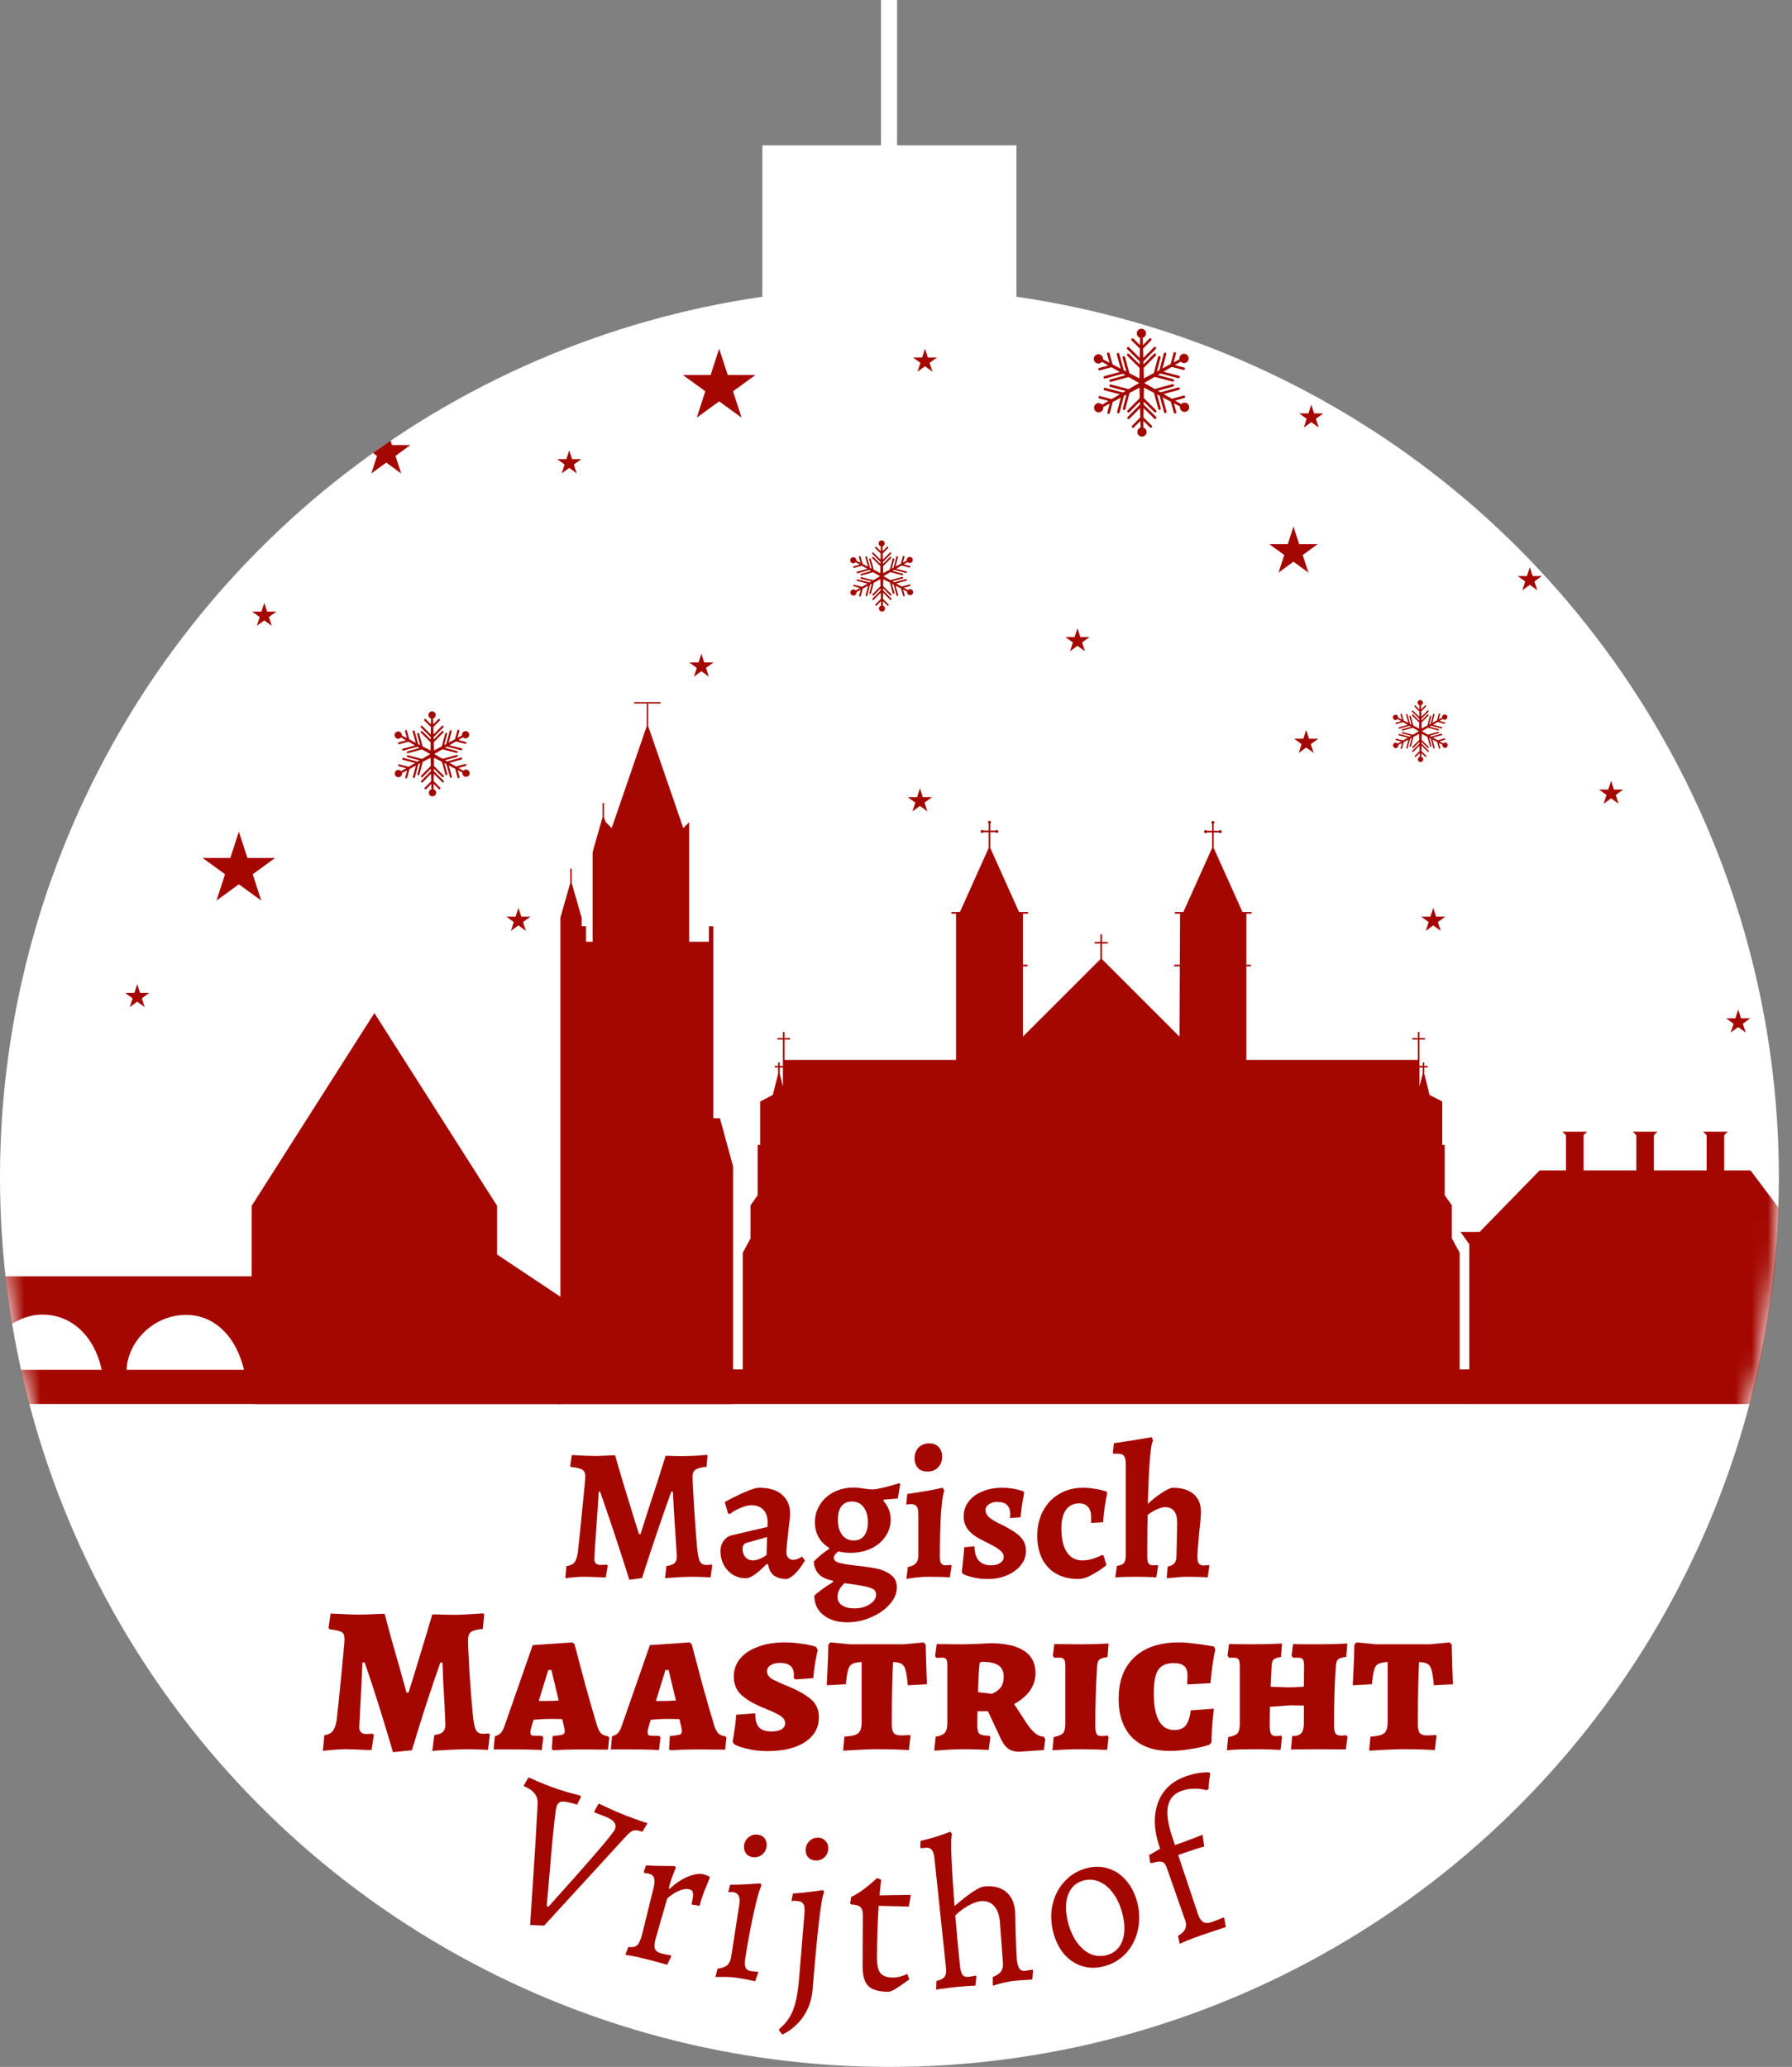 <svg width="111" height="128" viewBox="0 0 111 128" fill="none" xmlns="http://www.w3.org/2000/svg">
<rect x="0" y="0" width="111" height="128" fill="#808080" stroke="none"/>
<circle cx="55.093" cy="72.907" r="55.093" fill="white"/>
<mask id="mask0_832:6638" style="mask-type:alpha" maskUnits="userSpaceOnUse" x="0" y="17" width="111" height="111">
<circle cx="55.093" cy="72.907" r="55.093" fill="white"/>
</mask>
<g mask="url(#mask0_832:6638)">
<path d="M74.678 51.544C74.703 51.544 74.722 51.525 74.722 51.501V51.501C74.722 51.477 74.703 51.457 74.678 51.457V51.457C74.654 51.457 74.635 51.477 74.635 51.501V51.501C74.635 51.525 74.654 51.544 74.678 51.544V51.544Z" fill="#A40700"/>
<path d="M75.582 51.544C75.606 51.544 75.626 51.525 75.626 51.501V51.501C75.626 51.477 75.606 51.457 75.582 51.457V51.457C75.558 51.457 75.539 51.477 75.539 51.501V51.501C75.539 51.525 75.558 51.544 75.582 51.544V51.544Z" fill="#A40700"/>
<path d="M75.131 50.979C75.155 50.979 75.175 50.959 75.175 50.935V50.935C75.175 50.911 75.155 50.891 75.131 50.891V50.891C75.107 50.891 75.087 50.911 75.087 50.935V50.935C75.087 50.959 75.107 50.979 75.131 50.979V50.979Z" fill="#A40700"/>
<path d="M60.838 51.533C60.862 51.533 60.882 51.514 60.882 51.49C60.882 51.466 60.862 51.446 60.838 51.446C60.814 51.446 60.794 51.466 60.794 51.49C60.794 51.514 60.814 51.533 60.838 51.533Z" fill="#A40700"/>
<path d="M61.742 51.533C61.766 51.533 61.786 51.514 61.786 51.49C61.786 51.466 61.766 51.446 61.742 51.446C61.718 51.446 61.698 51.466 61.698 51.49C61.698 51.514 61.718 51.533 61.742 51.533Z" fill="#A40700"/>
<path d="M61.29 50.968C61.314 50.968 61.334 50.948 61.334 50.924C61.334 50.9 61.315 50.88 61.291 50.88C61.267 50.88 61.247 50.9 61.247 50.924C61.247 50.948 61.266 50.968 61.29 50.968Z" fill="#A40700"/>
<path d="M46.54 76.699L46.059 77.589V86.784H90.362V77.589L89.881 76.699V74.66L89.437 74.029V72.064V70.952H89.286V68.246L88.507 67.838L88.173 66.503L87.876 67.689V66.058V65.687H77.153V63.129V59.792V57.456V56.529H76.93L75.13 52.525L73.331 56.529H73.145L73.141 57.456L73.136 58.589L73.13 59.792L73.114 63.129L73.108 64.315L68.21 59.421L63.313 64.315V59.792V57.456V56.529H63.09L61.291 52.525L59.491 56.529H59.268V57.456V58.643V59.792V63.129V65.687H48.545V66.058V67.689L48.248 66.503L47.914 67.838L47.135 68.246V70.952H46.984V72.064V74.029L46.54 74.66V76.699Z" fill="#A40700"/>
<path d="M59.268 65.687H48.545M59.268 65.687V57.456M59.268 65.687V63.129V59.792V58.643V57.456M48.545 65.687V66.058M48.545 65.687V63.907M48.248 66.503L47.914 67.838L47.135 68.246V70.952H46.984V72.064V74.029L46.54 74.66V76.699L46.059 77.589V86.784H90.362V77.589L89.881 76.699V74.66L89.437 74.029V72.064V70.952H89.286V68.246L88.507 67.838L88.173 66.503M48.248 66.503L48.545 67.689V66.058M48.248 66.503V66.058M48.248 65.798V66.058M48.545 66.058H48.248M47.989 66.058H48.248M48.939 64.331H48.151M87.876 65.687H77.153V63.129V59.792M87.876 65.687V66.058M87.876 65.687V63.907M88.173 66.503L87.876 67.689V66.058M88.173 66.503V66.058M88.173 65.798V66.058M87.876 66.058H88.173M88.433 66.058H88.173M87.482 64.331H88.27M63.313 66.169V64.315M73.108 66.169V64.315M59.268 56.529H59.491L61.291 52.525M59.268 56.529H58.934M59.268 56.529V57.456M63.313 56.529H63.684M63.313 56.529V57.456V59.792M63.313 56.529H63.09L61.291 52.525M61.291 52.525L61.29 51.487M77.153 56.529H76.93L75.13 52.525L73.331 56.529H73.145M77.153 56.529H77.524M77.153 56.529V57.456V59.792M73.145 56.529H72.774M73.145 56.529L73.141 57.456L73.136 58.589L73.13 59.792M68.21 59.421L73.108 64.315M68.21 59.421L63.313 64.315M68.21 59.421V58.383M73.108 64.315L73.114 63.129L73.13 59.792M63.313 64.315V59.792M68.21 58.383V57.864M68.21 58.383H68.619M68.21 58.383H67.802M63.276 58.643V59.792H63.313M73.13 59.792H72.737M77.116 58.643V59.792H77.153M63.647 59.792H63.313M77.487 59.792H77.153M75.13 52.536V51.498M75.13 51.498V50.978M75.13 51.498H75.539M75.13 51.498H74.722M75.13 51.498L75.626 51.498M61.29 51.487V50.968M61.29 51.487H61.698M61.29 51.487H60.882M61.29 51.487L61.786 51.487M61.29 50.968C61.266 50.968 61.247 50.948 61.247 50.924C61.247 50.9 61.267 50.88 61.291 50.88C61.315 50.88 61.334 50.9 61.334 50.924C61.334 50.948 61.314 50.968 61.29 50.968ZM61.698 51.49C61.698 51.514 61.718 51.533 61.742 51.533C61.766 51.533 61.786 51.514 61.786 51.49C61.786 51.466 61.766 51.446 61.742 51.446C61.718 51.446 61.698 51.466 61.698 51.49ZM60.794 51.49C60.794 51.514 60.814 51.533 60.838 51.533C60.862 51.533 60.882 51.514 60.882 51.49C60.882 51.466 60.862 51.446 60.838 51.446C60.814 51.446 60.794 51.466 60.794 51.49ZM75.087 50.935V50.935C75.087 50.911 75.107 50.891 75.131 50.891V50.891C75.155 50.891 75.175 50.911 75.175 50.935V50.935C75.175 50.959 75.155 50.979 75.131 50.979V50.979C75.107 50.979 75.087 50.959 75.087 50.935ZM75.539 51.501V51.501C75.539 51.477 75.558 51.457 75.582 51.457V51.457C75.606 51.457 75.626 51.477 75.626 51.501V51.501C75.626 51.525 75.606 51.544 75.582 51.544V51.544C75.558 51.544 75.539 51.525 75.539 51.501ZM74.635 51.501V51.501C74.635 51.477 74.654 51.457 74.678 51.457V51.457C74.703 51.457 74.722 51.477 74.722 51.501V51.501C74.722 51.525 74.703 51.544 74.678 51.544V51.544C74.654 51.544 74.635 51.525 74.635 51.501Z" stroke="#A40700" stroke-width="0.1"/>
<path fill-rule="evenodd" clip-rule="evenodd" d="M30.79 77.689L34.747 80.326V86.947H30.79H15.591H1.801C1.56 86 1.56 86 1.289 84.831H6.298C5.82 82.604 4.278 81.305 2.404 81.417C1.805 81.467 1.235 81.672 0.741 81.991C0.5 80.5 0.5 80.5 0.332 79.041H15.591V74.672L23.19 62.736L30.79 74.672V77.689ZM11.11 81.454C13.02 81.231 14.562 82.53 15.113 84.831H7.841C7.914 83.124 9.383 81.639 11.11 81.454Z" fill="#A40700"/>
<path d="M39.285 43.48V43.569H40.062H40.151H40.916V43.48H39.285Z" fill="#A40700"/>
<path d="M45.408 86.948V83.416V72.234L44.592 69.245L44.185 69.246V59.604V58.32V57.36H43.913V58.32H42.689V52.099V50.914L42.324 51.279L40.151 44.969L40.151 43.569H40.062L40.061 44.969L37.889 51.279L37.524 50.914L37.411 50.62L37.411 49.728H37.322L37.322 50.62L36.707 52.765V58.32H36.3V57.36H36.029V56.833L35.413 54.688L35.413 53.796H35.324L35.323 54.688L34.709 56.833V83.416H34.533V86.948L45.408 86.948Z" fill="#A40700"/>
<path d="M91.011 86.939H108.375C108.999 85.002 109.998 79.51 110.044 76.928L110.172 74.794L108.433 72.481L106.8 72.481L106.8 70.303L107.018 70.085H105.494L105.711 70.303L105.711 72.481H102.445V70.303L102.662 70.085H101.138L101.356 70.303V72.481H98.089V70.303L98.307 70.085H96.782L97 70.303V72.481L95.367 72.481L91.649 76.292H90.467L91.011 77.054L91.011 86.939Z" fill="#A40700"/>
<path d="M15.795 84.807H108.904L108.386 86.948H15.795V84.807Z" fill="#A40700"/>
</g>
<path d="M8.5 60.945L8.677 61.488L9.249 61.488L8.786 61.825L8.963 62.368L8.5 62.032L8.037 62.368L8.214 61.825L7.752 61.488L8.323 61.488L8.5 60.945Z" fill="#A40700"/>
<path d="M32.111 56.222L32.288 56.766L32.86 56.766L32.397 57.102L32.574 57.646L32.111 57.31L31.648 57.646L31.825 57.102L31.363 56.766L31.934 56.766L32.111 56.222Z" fill="#A40700"/>
<path d="M81.222 25.056L81.399 25.6L81.971 25.6L81.508 25.936L81.685 26.48L81.222 26.143L80.76 26.48L80.936 25.936L80.474 25.6L81.046 25.6L81.222 25.056Z" fill="#A40700"/>
<path d="M16.37 37.334L16.547 37.877L17.119 37.877L16.656 38.213L16.833 38.757L16.37 38.421L15.908 38.757L16.084 38.213L15.622 37.877L16.194 37.877L16.37 37.334Z" fill="#A40700"/>
<path d="M35.259 27.889L35.436 28.433L36.008 28.433L35.545 28.769L35.722 29.313L35.259 28.977L34.797 29.313L34.973 28.769L34.511 28.433L35.083 28.433L35.259 27.889Z" fill="#A40700"/>
<path d="M43.444 40.482L43.621 41.026L44.193 41.026L43.73 41.362L43.907 41.905L43.444 41.569L42.982 41.905L43.159 41.362L42.696 41.026L43.268 41.026L43.444 40.482Z" fill="#A40700"/>
<path d="M57.296 21.593L57.473 22.137L58.045 22.137L57.582 22.473L57.759 23.017L57.296 22.68L56.834 23.017L57.011 22.473L56.548 22.137L57.12 22.137L57.296 21.593Z" fill="#A40700"/>
<path d="M99.796 48.352L99.973 48.896L100.545 48.896L100.082 49.232L100.259 49.776L99.796 49.44L99.334 49.776L99.51 49.232L99.048 48.896L99.62 48.896L99.796 48.352Z" fill="#A40700"/>
<path d="M94.759 35.13L94.936 35.674L95.508 35.674L95.045 36.01L95.222 36.554L94.759 36.218L94.297 36.554L94.473 36.01L94.011 35.674L94.583 35.674L94.759 35.13Z" fill="#A40700"/>
<path d="M88.778 56.222L88.955 56.766L89.526 56.766L89.064 57.102L89.24 57.646L88.778 57.31L88.315 57.646L88.492 57.102L88.029 56.766L88.601 56.766L88.778 56.222Z" fill="#A40700"/>
<path d="M107.667 62.519L107.843 63.062L108.415 63.062L107.953 63.399L108.129 63.942L107.667 63.606L107.204 63.942L107.381 63.399L106.918 63.062L107.49 63.062L107.667 62.519Z" fill="#A40700"/>
<path d="M66.741 38.907L66.918 39.451L67.489 39.451L67.027 39.787L67.204 40.331L66.741 39.995L66.278 40.331L66.455 39.787L65.992 39.451L66.564 39.451L66.741 38.907Z" fill="#A40700"/>
<path d="M80.907 45.204L81.084 45.748L81.656 45.748L81.193 46.084L81.37 46.628L80.907 46.292L80.445 46.628L80.622 46.084L80.159 45.748L80.731 45.748L80.907 45.204Z" fill="#A40700"/>
<path d="M56.982 48.824L57.158 49.368L57.73 49.368L57.267 49.704L57.444 50.248L56.982 49.912L56.519 50.248L56.696 49.704L56.233 49.368L56.805 49.368L56.982 48.824Z" fill="#A40700"/>
<path d="M14.796 51.5L15.326 53.132H17.042L15.654 54.14L16.184 55.772L14.796 54.763L13.409 55.772L13.939 54.14L12.551 53.132H14.266L14.796 51.5Z" fill="#A40700"/>
<path d="M80.121 32.611L80.474 33.699L81.618 33.699L80.692 34.371L81.046 35.459L80.121 34.786L79.195 35.459L79.549 34.371L78.623 33.699L79.767 33.699L80.121 32.611Z" fill="#A40700"/>
<path d="M24.279 27.56L25.423 27.56L24.498 28.232L24.851 29.32L23.926 28.648L23.001 29.32L23.354 28.232L23.1 28.048L24.192 27.291L24.279 27.56Z" fill="#A40700"/>
<path d="M44.546 21.593L45.077 23.224H46.792L45.404 24.233L45.934 25.864L44.546 24.856L43.159 25.864L43.689 24.233L42.301 23.224H44.016L44.546 21.593Z" fill="#A40700"/>
<rect x="47.222" y="9" width="15.741" height="9.444" fill="white"/>
<g clip-path="url(#clip0_832:6638)">
<path d="M52.852 34.507C52.747 34.508 52.663 34.593 52.663 34.698C52.664 34.803 52.749 34.887 52.854 34.886C52.913 34.886 52.964 34.859 52.999 34.817L53.259 34.965L52.884 35.068C52.856 35.075 52.84 35.104 52.847 35.131C52.854 35.154 52.875 35.169 52.898 35.169C52.902 35.169 52.907 35.169 52.911 35.167L53.386 35.037L53.725 35.23L53.101 35.401C53.073 35.409 53.057 35.437 53.065 35.465C53.071 35.488 53.092 35.503 53.115 35.503C53.119 35.503 53.124 35.502 53.128 35.501L53.852 35.303L53.96 35.365L53.337 35.535C53.309 35.543 53.293 35.572 53.3 35.599C53.307 35.622 53.328 35.637 53.351 35.637C53.355 35.637 53.36 35.637 53.364 35.635L54.087 35.437L54.517 35.682L54.09 35.932L53.364 35.742C53.336 35.735 53.308 35.752 53.301 35.779C53.294 35.807 53.311 35.835 53.338 35.843L53.963 36.006L53.856 36.069L53.13 35.879C53.102 35.872 53.074 35.889 53.067 35.916C53.06 35.944 53.076 35.972 53.104 35.979L53.73 36.143L53.393 36.34L52.917 36.215C52.889 36.208 52.861 36.224 52.853 36.252C52.846 36.28 52.863 36.308 52.89 36.315L53.267 36.414L53.005 36.566C52.97 36.527 52.92 36.502 52.863 36.502C52.758 36.503 52.673 36.588 52.674 36.693C52.675 36.798 52.76 36.882 52.865 36.882C52.97 36.881 53.054 36.796 53.054 36.691C53.054 36.682 53.052 36.674 53.051 36.665L53.313 36.524L53.22 36.879C53.213 36.907 53.23 36.935 53.257 36.943C53.262 36.944 53.266 36.944 53.271 36.944C53.294 36.944 53.315 36.929 53.321 36.906L53.438 36.457L53.77 36.279L53.618 36.858C53.611 36.886 53.627 36.914 53.655 36.921C53.66 36.922 53.664 36.923 53.668 36.923C53.691 36.923 53.712 36.907 53.718 36.884L53.894 36.212L54 36.155L53.852 36.721C53.845 36.749 53.861 36.777 53.889 36.784C53.893 36.785 53.898 36.786 53.902 36.786C53.925 36.786 53.946 36.77 53.952 36.747L54.125 36.088L54.531 35.87L54.543 36.297L54.045 36.8C54.025 36.82 54.025 36.853 54.045 36.873C54.056 36.883 54.069 36.889 54.082 36.888C54.096 36.888 54.109 36.883 54.119 36.873L54.547 36.44L54.55 36.562L54.047 37.071C54.026 37.091 54.027 37.124 54.047 37.145C54.057 37.155 54.071 37.16 54.084 37.159C54.097 37.159 54.11 37.154 54.12 37.144L54.554 36.705L54.565 37.086L54.231 37.424C54.211 37.444 54.211 37.477 54.231 37.497C54.241 37.507 54.255 37.512 54.268 37.512C54.281 37.512 54.294 37.507 54.304 37.497L54.569 37.23L54.576 37.503C54.498 37.527 54.442 37.599 54.443 37.684C54.443 37.789 54.529 37.874 54.633 37.873C54.738 37.873 54.823 37.787 54.822 37.682C54.822 37.597 54.764 37.526 54.687 37.502L54.691 37.229L54.958 37.493C54.978 37.513 55.011 37.513 55.031 37.493C55.051 37.472 55.051 37.44 55.031 37.42L54.694 37.086L54.7 36.704L55.138 37.138C55.159 37.158 55.192 37.158 55.212 37.138C55.232 37.117 55.232 37.085 55.211 37.065L54.702 36.561L54.704 36.439L55.137 36.867C55.157 36.887 55.19 36.887 55.21 36.867C55.23 36.846 55.23 36.814 55.21 36.794L54.706 36.296L54.713 35.869L55.122 36.082L55.302 36.74C55.308 36.763 55.329 36.778 55.352 36.778C55.357 36.778 55.361 36.777 55.366 36.776C55.393 36.768 55.409 36.74 55.402 36.712L55.247 36.148L55.354 36.204L55.537 36.874C55.544 36.897 55.565 36.912 55.588 36.912C55.592 36.912 55.596 36.911 55.601 36.91C55.629 36.903 55.645 36.874 55.637 36.847L55.479 36.269L55.812 36.444L55.935 36.891C55.941 36.914 55.962 36.929 55.985 36.929C55.99 36.929 55.994 36.928 55.999 36.927C56.026 36.92 56.042 36.891 56.035 36.864L55.938 36.51L56.188 36.64C56.186 36.651 56.184 36.662 56.184 36.674C56.185 36.778 56.27 36.863 56.375 36.862C56.48 36.862 56.564 36.776 56.564 36.672C56.563 36.567 56.478 36.482 56.373 36.483C56.319 36.483 56.271 36.506 56.236 36.543L55.983 36.398L56.358 36.296C56.386 36.288 56.402 36.26 56.395 36.232C56.387 36.205 56.359 36.188 56.331 36.196L55.856 36.326L55.518 36.133L56.141 35.962C56.169 35.955 56.185 35.926 56.178 35.899C56.17 35.871 56.142 35.855 56.114 35.862L55.39 36.06L55.282 35.999L55.906 35.828C55.933 35.82 55.95 35.792 55.942 35.764C55.935 35.737 55.907 35.721 55.878 35.728L55.155 35.926L54.725 35.681L55.152 35.431L55.878 35.621C55.882 35.623 55.887 35.623 55.891 35.623C55.914 35.623 55.935 35.608 55.941 35.584C55.948 35.557 55.932 35.528 55.904 35.521L55.279 35.357L55.386 35.294L56.112 35.484C56.116 35.486 56.121 35.486 56.125 35.486C56.148 35.486 56.169 35.471 56.175 35.447C56.182 35.42 56.166 35.391 56.138 35.384L55.513 35.22L55.849 35.024L56.325 35.148C56.33 35.15 56.334 35.15 56.339 35.15C56.362 35.15 56.383 35.135 56.389 35.111C56.396 35.084 56.379 35.055 56.352 35.048L55.976 34.95L56.216 34.809C56.25 34.845 56.299 34.867 56.353 34.867C56.457 34.866 56.542 34.781 56.541 34.676C56.541 34.571 56.455 34.487 56.35 34.487C56.246 34.488 56.161 34.573 56.162 34.678C56.162 34.69 56.163 34.701 56.165 34.712L55.929 34.839L56.022 34.484C56.029 34.456 56.013 34.428 55.985 34.421C55.957 34.414 55.929 34.43 55.922 34.458L55.804 34.906L55.473 35.084L55.625 34.505C55.632 34.478 55.615 34.449 55.588 34.442C55.559 34.435 55.532 34.452 55.524 34.479L55.348 35.151L55.242 35.208L55.391 34.642C55.398 34.615 55.381 34.586 55.353 34.579C55.325 34.572 55.297 34.588 55.29 34.616L55.117 35.275L54.711 35.493L54.7 35.066L55.197 34.563C55.218 34.543 55.217 34.51 55.197 34.49C55.177 34.47 55.144 34.47 55.124 34.49L54.696 34.923L54.692 34.801L55.196 34.292C55.216 34.272 55.216 34.239 55.196 34.219C55.175 34.199 55.142 34.199 55.122 34.219L54.688 34.658L54.678 34.277L55.012 33.939C55.032 33.919 55.032 33.886 55.011 33.866C54.991 33.846 54.958 33.846 54.938 33.866L54.674 34.133L54.666 33.835C54.744 33.811 54.8 33.739 54.8 33.654C54.799 33.549 54.714 33.464 54.609 33.465C54.504 33.465 54.42 33.551 54.42 33.656C54.421 33.741 54.478 33.813 54.556 33.836L54.552 34.134L54.285 33.87C54.264 33.85 54.231 33.85 54.211 33.87C54.191 33.89 54.191 33.923 54.212 33.944L54.549 34.278L54.543 34.658L54.104 34.225C54.084 34.204 54.051 34.205 54.031 34.225C54.011 34.245 54.011 34.278 54.032 34.298L54.541 34.802L54.539 34.924L54.106 34.496C54.086 34.475 54.053 34.476 54.033 34.496C54.013 34.517 54.013 34.549 54.033 34.569L54.536 35.067L54.529 35.494L54.121 35.281L53.941 34.623C53.933 34.596 53.905 34.58 53.877 34.587C53.849 34.595 53.833 34.623 53.84 34.651L53.995 35.215L53.888 35.16L53.705 34.489C53.697 34.462 53.669 34.446 53.641 34.453C53.614 34.461 53.597 34.489 53.605 34.517L53.763 35.094L53.43 34.919L53.307 34.472C53.3 34.445 53.272 34.429 53.243 34.436C53.216 34.444 53.2 34.472 53.207 34.5L53.304 34.854L53.041 34.716C53.042 34.709 53.043 34.703 53.043 34.696C53.042 34.591 52.957 34.506 52.852 34.507Z" fill="#A40700"/>
</g>
<g clip-path="url(#clip1_832:6638)">
<path d="M68.036 21.938C67.877 21.939 67.749 22.069 67.749 22.227C67.75 22.386 67.88 22.515 68.039 22.514C68.128 22.513 68.206 22.471 68.258 22.407L68.653 22.632L68.084 22.788C68.042 22.799 68.017 22.843 68.029 22.884C68.038 22.92 68.07 22.943 68.105 22.942C68.112 22.942 68.119 22.941 68.125 22.939L68.846 22.742L69.359 23.035L68.413 23.294C68.371 23.305 68.347 23.349 68.358 23.39C68.368 23.425 68.4 23.448 68.434 23.448C68.441 23.448 68.448 23.447 68.455 23.445L69.552 23.145L69.716 23.239L68.77 23.497C68.728 23.509 68.704 23.552 68.715 23.594C68.725 23.629 68.757 23.652 68.792 23.652C68.798 23.652 68.805 23.651 68.812 23.649L69.909 23.349L70.561 23.72L69.912 24.099L68.813 23.811C68.77 23.8 68.728 23.825 68.717 23.867C68.706 23.909 68.731 23.952 68.773 23.963L69.721 24.211L69.558 24.306L68.458 24.018C68.415 24.007 68.373 24.033 68.362 24.074C68.351 24.116 68.376 24.159 68.418 24.17L69.366 24.419L68.856 24.717L68.134 24.528C68.091 24.517 68.049 24.542 68.038 24.584C68.027 24.626 68.052 24.669 68.094 24.68L68.664 24.829L68.268 25.061C68.215 25.001 68.138 24.963 68.052 24.963C67.893 24.964 67.765 25.094 67.766 25.253C67.767 25.411 67.896 25.54 68.055 25.539C68.214 25.538 68.342 25.408 68.341 25.249C68.341 25.236 68.339 25.223 68.337 25.21L68.735 24.996L68.594 25.535C68.583 25.577 68.608 25.619 68.65 25.631C68.657 25.633 68.664 25.633 68.671 25.633C68.705 25.633 68.737 25.61 68.746 25.575L68.924 24.894L69.427 24.625L69.197 25.502C69.186 25.544 69.211 25.587 69.253 25.598C69.26 25.6 69.267 25.601 69.273 25.601C69.308 25.601 69.34 25.578 69.349 25.542L69.616 24.523L69.776 24.437L69.552 25.295C69.541 25.337 69.566 25.38 69.608 25.391C69.615 25.392 69.621 25.393 69.628 25.393C69.663 25.393 69.695 25.37 69.704 25.334L69.966 24.335L70.581 24.005L70.599 24.652L69.844 25.415C69.814 25.446 69.814 25.495 69.845 25.526C69.861 25.541 69.881 25.549 69.901 25.548C69.921 25.548 69.941 25.541 69.956 25.525L70.605 24.869L70.61 25.054L69.847 25.826C69.816 25.857 69.817 25.906 69.847 25.937C69.863 25.952 69.883 25.96 69.903 25.959C69.923 25.959 69.943 25.952 69.959 25.936L70.617 25.271L70.632 25.849L70.126 26.361C70.095 26.392 70.096 26.441 70.127 26.472C70.142 26.487 70.162 26.494 70.182 26.494C70.203 26.494 70.223 26.486 70.238 26.471L70.638 26.066L70.65 26.48C70.532 26.517 70.446 26.626 70.447 26.755C70.448 26.914 70.577 27.042 70.737 27.042C70.895 27.041 71.023 26.911 71.022 26.752C71.022 26.622 70.935 26.515 70.817 26.48L70.824 26.065L71.229 26.466C71.259 26.496 71.309 26.496 71.34 26.465C71.37 26.434 71.37 26.384 71.339 26.354L70.828 25.848L70.837 25.27L71.502 25.927C71.533 25.958 71.583 25.958 71.613 25.927C71.644 25.896 71.643 25.846 71.612 25.816L70.84 25.052L70.843 24.868L71.5 25.517C71.53 25.547 71.58 25.547 71.611 25.516C71.641 25.485 71.641 25.435 71.61 25.405L70.847 24.65L70.858 24.003L71.477 24.327L71.75 25.323C71.759 25.358 71.791 25.381 71.826 25.381C71.833 25.381 71.84 25.38 71.847 25.378C71.888 25.367 71.913 25.324 71.901 25.282L71.667 24.426L71.829 24.511L72.107 25.527C72.116 25.562 72.148 25.585 72.183 25.585C72.19 25.584 72.197 25.584 72.204 25.582C72.245 25.57 72.27 25.527 72.259 25.485L72.019 24.61L72.524 24.875L72.71 25.553C72.719 25.588 72.751 25.61 72.786 25.61C72.793 25.61 72.799 25.609 72.806 25.608C72.848 25.596 72.873 25.553 72.861 25.511L72.714 24.974L73.093 25.172C73.09 25.189 73.088 25.206 73.088 25.223C73.089 25.382 73.218 25.51 73.377 25.509C73.536 25.508 73.664 25.379 73.663 25.22C73.662 25.061 73.533 24.933 73.374 24.934C73.292 24.934 73.219 24.969 73.166 25.024L72.783 24.806L73.352 24.651C73.394 24.639 73.418 24.596 73.407 24.554C73.395 24.512 73.353 24.488 73.31 24.499L72.59 24.696L72.077 24.404L73.022 24.145C73.064 24.133 73.089 24.09 73.077 24.048C73.066 24.006 73.024 23.982 72.981 23.993L71.884 24.293L71.72 24.2L72.665 23.941C72.707 23.93 72.732 23.886 72.72 23.845C72.709 23.803 72.667 23.778 72.624 23.79L71.527 24.09L70.875 23.718L71.523 23.339L72.623 23.628C72.63 23.629 72.637 23.63 72.643 23.63C72.678 23.63 72.71 23.607 72.719 23.572C72.73 23.53 72.705 23.487 72.663 23.476L71.715 23.227L71.878 23.132L72.978 23.42C72.985 23.422 72.992 23.423 72.998 23.423C73.033 23.423 73.065 23.399 73.074 23.364C73.085 23.322 73.06 23.279 73.018 23.268L72.07 23.02L72.579 22.722L73.302 22.91C73.309 22.912 73.316 22.913 73.322 22.913C73.357 22.913 73.389 22.89 73.398 22.854C73.409 22.812 73.384 22.77 73.342 22.759L72.771 22.609L73.135 22.396C73.188 22.451 73.261 22.484 73.343 22.484C73.502 22.483 73.63 22.354 73.629 22.195C73.628 22.036 73.499 21.908 73.34 21.908C73.181 21.909 73.053 22.039 73.054 22.198C73.054 22.215 73.056 22.233 73.059 22.249L72.701 22.442L72.842 21.903C72.853 21.861 72.828 21.819 72.786 21.808C72.743 21.797 72.701 21.822 72.69 21.863L72.511 22.544L72.009 22.813L72.239 21.936C72.25 21.894 72.225 21.851 72.183 21.84C72.14 21.829 72.098 21.854 72.087 21.896L71.82 22.915L71.659 23.001L71.885 22.143C71.895 22.101 71.87 22.058 71.828 22.047C71.786 22.036 71.743 22.062 71.732 22.103L71.47 23.103L70.854 23.433L70.837 22.786L71.591 22.023C71.622 21.992 71.622 21.942 71.591 21.912C71.56 21.881 71.51 21.882 71.48 21.913L70.831 22.569L70.826 22.384L71.589 21.612C71.62 21.581 71.62 21.532 71.589 21.501C71.558 21.47 71.508 21.471 71.478 21.502L70.82 22.167L70.804 21.589L71.31 21.077C71.341 21.046 71.34 20.997 71.309 20.966C71.278 20.936 71.229 20.936 71.199 20.966L70.798 21.372L70.786 20.919C70.904 20.883 70.99 20.774 70.989 20.644C70.988 20.485 70.859 20.357 70.7 20.358C70.541 20.359 70.413 20.488 70.413 20.647C70.414 20.777 70.501 20.885 70.62 20.92L70.612 21.372L70.207 20.972C70.177 20.942 70.127 20.942 70.097 20.973C70.066 21.003 70.066 21.053 70.097 21.084L70.609 21.59L70.6 22.168L69.934 21.51C69.903 21.479 69.854 21.48 69.823 21.511C69.793 21.542 69.793 21.591 69.824 21.622L70.596 22.385L70.593 22.57L69.937 21.921C69.906 21.89 69.856 21.891 69.826 21.922C69.795 21.953 69.795 22.002 69.826 22.033L70.589 22.787L70.579 23.435L69.959 23.111L69.686 22.115C69.674 22.073 69.632 22.049 69.589 22.06C69.548 22.071 69.523 22.114 69.534 22.157L69.769 23.012L69.607 22.927L69.329 21.911C69.317 21.87 69.275 21.845 69.232 21.856C69.19 21.868 69.165 21.911 69.177 21.953L69.417 22.828L68.912 22.564L68.726 21.886C68.714 21.844 68.672 21.819 68.629 21.831C68.587 21.842 68.563 21.885 68.574 21.927L68.722 22.464L68.322 22.255C68.323 22.245 68.325 22.235 68.325 22.224C68.324 22.065 68.194 21.937 68.036 21.938Z" fill="#A40700"/>
</g>
<g clip-path="url(#clip2_832:6638)">
<path d="M24.664 45.298C24.539 45.299 24.438 45.401 24.439 45.526C24.439 45.651 24.541 45.752 24.666 45.751C24.736 45.751 24.798 45.718 24.839 45.668L25.15 45.845L24.702 45.967C24.669 45.977 24.649 46.01 24.659 46.043C24.666 46.071 24.691 46.089 24.718 46.089C24.724 46.089 24.729 46.088 24.735 46.087L25.302 45.931L25.705 46.162L24.961 46.365C24.928 46.375 24.909 46.409 24.918 46.442C24.925 46.469 24.951 46.487 24.978 46.487C24.983 46.487 24.988 46.486 24.994 46.485L25.857 46.248L25.986 46.322L25.242 46.526C25.209 46.535 25.19 46.569 25.199 46.602C25.206 46.63 25.232 46.647 25.259 46.647C25.264 46.647 25.27 46.647 25.275 46.645L26.138 46.409L26.652 46.701L26.142 46.999L25.276 46.773C25.242 46.764 25.209 46.784 25.2 46.817C25.191 46.85 25.211 46.883 25.244 46.892L25.991 47.088L25.862 47.163L24.996 46.936C24.963 46.927 24.929 46.947 24.921 46.98C24.912 47.013 24.932 47.047 24.965 47.056L25.711 47.251L25.31 47.486L24.741 47.337C24.708 47.328 24.674 47.348 24.666 47.381C24.657 47.414 24.677 47.448 24.71 47.457L25.159 47.574L24.847 47.757C24.805 47.709 24.745 47.679 24.677 47.68C24.552 47.681 24.451 47.782 24.451 47.908C24.452 48.032 24.554 48.133 24.679 48.133C24.804 48.132 24.905 48.03 24.905 47.905C24.905 47.895 24.903 47.884 24.901 47.874L25.215 47.706L25.104 48.13C25.095 48.163 25.115 48.196 25.148 48.205C25.153 48.207 25.159 48.207 25.164 48.207C25.191 48.207 25.216 48.189 25.223 48.161L25.364 47.626L25.759 47.413L25.578 48.104C25.57 48.137 25.589 48.171 25.622 48.18C25.628 48.181 25.633 48.182 25.638 48.182C25.666 48.182 25.691 48.163 25.698 48.136L25.908 47.333L26.034 47.265L25.858 47.941C25.849 47.974 25.869 48.008 25.902 48.016C25.907 48.018 25.912 48.018 25.918 48.018C25.945 48.018 25.97 48 25.977 47.972L26.183 47.185L26.668 46.925L26.682 47.435L26.088 48.035C26.064 48.06 26.064 48.099 26.088 48.123C26.101 48.135 26.116 48.141 26.132 48.141C26.148 48.141 26.164 48.135 26.176 48.122L26.687 47.606L26.691 47.751L26.09 48.359C26.066 48.383 26.066 48.422 26.09 48.446C26.102 48.458 26.118 48.464 26.134 48.464C26.15 48.464 26.166 48.458 26.178 48.446L26.696 47.922L26.708 48.377L26.31 48.78C26.285 48.804 26.286 48.843 26.31 48.867C26.322 48.879 26.338 48.885 26.354 48.885C26.37 48.885 26.386 48.879 26.398 48.867L26.713 48.548L26.722 48.874C26.629 48.903 26.562 48.989 26.562 49.091C26.563 49.216 26.665 49.317 26.79 49.316C26.915 49.315 27.016 49.213 27.015 49.088C27.015 48.986 26.947 48.901 26.854 48.873L26.859 48.547L27.178 48.863C27.202 48.887 27.241 48.886 27.265 48.862C27.289 48.838 27.289 48.799 27.265 48.775L26.862 48.376L26.869 47.921L27.393 48.439C27.417 48.463 27.456 48.463 27.48 48.438C27.504 48.414 27.504 48.375 27.48 48.351L26.872 47.75L26.874 47.605L27.391 48.115C27.415 48.139 27.454 48.139 27.478 48.115C27.503 48.091 27.502 48.051 27.478 48.028L26.877 47.433L26.886 46.924L27.373 47.179L27.588 47.963C27.595 47.991 27.62 48.009 27.648 48.009C27.653 48.009 27.659 48.008 27.664 48.007C27.697 47.998 27.716 47.964 27.707 47.93L27.523 47.257L27.65 47.324L27.869 48.123C27.877 48.151 27.902 48.169 27.929 48.169C27.934 48.169 27.94 48.168 27.945 48.167C27.978 48.158 27.997 48.124 27.988 48.091L27.799 47.402L28.197 47.61L28.343 48.144C28.351 48.171 28.376 48.189 28.404 48.189C28.409 48.189 28.414 48.188 28.42 48.187C28.453 48.178 28.472 48.144 28.463 48.111L28.347 47.688L28.645 47.844C28.643 47.857 28.641 47.871 28.641 47.884C28.642 48.009 28.744 48.11 28.869 48.11C28.994 48.109 29.095 48.007 29.094 47.882C29.094 47.757 28.992 47.656 28.866 47.657C28.802 47.657 28.744 47.685 28.703 47.728L28.401 47.556L28.849 47.434C28.882 47.425 28.901 47.391 28.892 47.358C28.883 47.325 28.85 47.305 28.816 47.314L28.249 47.469L27.846 47.239L28.59 47.035C28.622 47.026 28.642 46.992 28.633 46.959C28.624 46.926 28.591 46.907 28.557 46.916L27.694 47.153L27.564 47.079L28.309 46.875C28.342 46.866 28.361 46.832 28.352 46.799C28.343 46.766 28.31 46.747 28.276 46.756L27.413 46.992L26.899 46.7L27.409 46.401L28.275 46.628C28.281 46.63 28.286 46.63 28.291 46.63C28.319 46.63 28.343 46.612 28.351 46.584C28.36 46.551 28.34 46.517 28.307 46.509L27.56 46.313L27.689 46.238L28.555 46.465C28.56 46.466 28.565 46.467 28.571 46.467C28.598 46.467 28.623 46.449 28.63 46.421C28.639 46.388 28.619 46.354 28.586 46.345L27.84 46.15L28.241 45.915L28.81 46.064C28.815 46.065 28.82 46.066 28.826 46.066C28.853 46.066 28.878 46.047 28.885 46.02C28.894 45.987 28.874 45.953 28.841 45.944L28.392 45.827L28.679 45.659C28.72 45.702 28.778 45.728 28.842 45.728C28.967 45.727 29.068 45.625 29.067 45.5C29.067 45.375 28.965 45.274 28.84 45.275C28.715 45.276 28.614 45.378 28.614 45.503C28.614 45.517 28.616 45.53 28.619 45.543L28.336 45.695L28.448 45.271C28.456 45.238 28.436 45.204 28.403 45.196C28.37 45.187 28.336 45.207 28.328 45.239L28.187 45.775L27.792 45.987L27.973 45.296C27.982 45.263 27.962 45.23 27.929 45.221C27.895 45.212 27.862 45.232 27.854 45.265L27.643 46.067L27.517 46.135L27.694 45.46C27.702 45.427 27.683 45.393 27.649 45.384C27.616 45.376 27.583 45.396 27.574 45.428L27.368 46.215L26.883 46.475L26.869 45.966L27.463 45.365C27.487 45.341 27.487 45.302 27.463 45.278C27.439 45.254 27.399 45.254 27.375 45.278L26.864 45.795L26.86 45.65L27.462 45.042C27.486 45.017 27.485 44.978 27.461 44.954C27.437 44.93 27.398 44.93 27.374 44.955L26.856 45.478L26.843 45.023L27.242 44.621C27.266 44.596 27.265 44.557 27.241 44.533C27.217 44.509 27.178 44.509 27.154 44.533L26.839 44.852L26.829 44.496C26.922 44.468 26.989 44.382 26.989 44.28C26.988 44.154 26.886 44.054 26.761 44.054C26.636 44.055 26.535 44.157 26.536 44.282C26.536 44.385 26.605 44.47 26.698 44.497L26.692 44.853L26.374 44.538C26.35 44.514 26.31 44.514 26.286 44.538C26.262 44.562 26.263 44.602 26.287 44.626L26.69 45.024L26.682 45.479L26.159 44.962C26.134 44.937 26.095 44.938 26.071 44.962C26.047 44.986 26.047 45.025 26.072 45.049L26.68 45.65L26.677 45.796L26.16 45.285C26.136 45.261 26.097 45.261 26.073 45.285C26.049 45.31 26.049 45.349 26.074 45.373L26.674 45.967L26.666 46.477L26.178 46.222L25.963 45.437C25.954 45.405 25.921 45.385 25.887 45.394C25.854 45.403 25.835 45.437 25.844 45.47L26.028 46.144L25.901 46.077L25.682 45.277C25.673 45.245 25.64 45.225 25.606 45.234C25.573 45.243 25.553 45.277 25.563 45.31L25.751 45.999L25.354 45.791L25.207 45.257C25.198 45.224 25.165 45.205 25.131 45.214C25.098 45.223 25.079 45.257 25.088 45.29L25.204 45.712L24.889 45.548C24.89 45.54 24.892 45.532 24.892 45.523C24.891 45.398 24.789 45.298 24.664 45.298Z" fill="#A40700"/>
</g>
<path d="M24.341 108.508C23.706 106.342 23.122 104.49 22.589 102.954H22.448C22.43 103.472 22.392 104.287 22.332 105.401L22.254 106.954C22.254 107.239 22.396 107.382 22.68 107.382C22.851 107.382 22.98 107.373 23.066 107.356L23.156 107.446L23.014 108.378L22.538 108.366C22.117 108.34 21.726 108.327 21.366 108.327C21.185 108.327 20.936 108.34 20.618 108.366C20.309 108.391 20.103 108.413 20 108.43L20.09 107.459C20.322 107.425 20.489 107.347 20.593 107.226C20.704 107.097 20.79 106.872 20.85 106.553C20.919 105.957 21.018 105.004 21.146 103.692C21.275 102.38 21.34 101.664 21.34 101.543C21.34 101.379 21.318 101.258 21.275 101.18C21.232 101.102 21.146 101.046 21.018 101.012C20.898 100.969 20.704 100.934 20.438 100.908L20.348 100.818L20.477 99.924L21.095 99.95C21.559 99.976 21.928 99.989 22.203 99.989C22.572 99.989 22.959 99.976 23.362 99.95L23.826 99.937C24.092 100.964 24.406 102.095 24.766 103.329L25.179 104.818H25.307C25.419 104.438 25.488 104.218 25.514 104.158C25.608 103.839 25.788 103.247 26.055 102.384C26.321 101.512 26.561 100.71 26.776 99.976C27.042 99.976 27.248 99.98 27.394 99.989L28.129 100.002C28.369 100.002 28.545 99.998 28.657 99.989C28.863 99.98 29.284 99.955 29.919 99.911L29.997 99.963L29.906 100.882C29.546 100.908 29.301 100.969 29.172 101.064C29.052 101.159 28.992 101.327 28.992 101.569C28.992 101.888 29.022 102.565 29.082 103.601C29.151 104.628 29.219 105.496 29.288 106.203C29.331 106.661 29.395 106.972 29.481 107.136C29.567 107.291 29.709 107.369 29.906 107.369C30.07 107.369 30.194 107.36 30.28 107.343L30.344 107.433L30.228 108.366C29.739 108.34 29.288 108.327 28.876 108.327C28.627 108.327 28.262 108.34 27.781 108.366C27.3 108.391 26.965 108.413 26.776 108.43L26.905 107.446C27.145 107.42 27.317 107.36 27.42 107.265C27.532 107.162 27.588 107.01 27.588 106.812L27.536 105.595C27.476 104.68 27.433 103.8 27.407 102.954H27.278C26.677 104.654 26.089 106.467 25.514 108.391L24.341 108.508Z" fill="#A40700"/>
<path d="M34.182 108.314L34.233 107.511C34.482 107.485 34.654 107.464 34.749 107.446C34.843 107.429 34.903 107.403 34.929 107.369C34.963 107.325 34.98 107.261 34.98 107.174C34.98 107.14 34.976 107.105 34.968 107.071C34.959 107.028 34.95 106.989 34.942 106.954L34.826 106.462C34.637 106.454 34.345 106.449 33.95 106.449C33.83 106.449 33.641 106.458 33.383 106.475C33.228 106.493 33.117 106.501 33.048 106.501L32.894 107.019C32.868 107.131 32.855 107.213 32.855 107.265C32.855 107.36 32.876 107.425 32.919 107.459C32.971 107.485 33.074 107.498 33.228 107.498H33.563L33.654 107.589L33.563 108.378C33.46 108.37 33.254 108.361 32.945 108.353C32.636 108.344 32.301 108.34 31.94 108.34H30.575L30.652 107.524C30.79 107.489 30.905 107.429 31 107.343C31.094 107.248 31.172 107.114 31.232 106.941L32.997 101.879L35.444 101.711L35.586 101.815C35.689 102.22 35.904 103.032 36.23 104.249C36.565 105.457 36.814 106.32 36.977 106.838C37.046 107.071 37.132 107.239 37.235 107.343C37.338 107.446 37.484 107.507 37.673 107.524L37.737 107.615L37.66 108.353L36.217 108.34C35.813 108.34 35.414 108.344 35.019 108.353C34.624 108.37 34.371 108.383 34.259 108.391L34.182 108.314ZM33.976 105.336C34.122 105.336 34.332 105.327 34.607 105.31L34.156 103.42H33.963L33.37 105.336H33.976Z" fill="#A40700"/>
<path d="M41.441 108.314L41.492 107.511C41.741 107.485 41.913 107.464 42.007 107.446C42.102 107.429 42.162 107.403 42.188 107.369C42.222 107.325 42.239 107.261 42.239 107.174C42.239 107.14 42.235 107.105 42.226 107.071C42.218 107.028 42.209 106.989 42.201 106.954L42.085 106.462C41.896 106.454 41.604 106.449 41.209 106.449C41.089 106.449 40.9 106.458 40.642 106.475C40.487 106.493 40.376 106.501 40.307 106.501L40.152 107.019C40.127 107.131 40.114 107.213 40.114 107.265C40.114 107.36 40.135 107.425 40.178 107.459C40.23 107.485 40.333 107.498 40.487 107.498H40.822L40.912 107.589L40.822 108.378C40.719 108.37 40.513 108.361 40.204 108.353C39.895 108.344 39.56 108.34 39.199 108.34H37.834L37.911 107.524C38.048 107.489 38.164 107.429 38.259 107.343C38.353 107.248 38.43 107.114 38.491 106.941L40.255 101.879L42.703 101.711L42.845 101.815C42.948 102.22 43.163 103.032 43.489 104.249C43.824 105.457 44.073 106.32 44.236 106.838C44.305 107.071 44.391 107.239 44.494 107.343C44.597 107.446 44.743 107.507 44.932 107.524L44.996 107.615L44.919 108.353L43.476 108.34C43.072 108.34 42.673 108.344 42.278 108.353C41.883 108.37 41.63 108.383 41.518 108.391L41.441 108.314ZM41.234 105.336C41.38 105.336 41.591 105.327 41.866 105.31L41.415 103.42H41.222L40.629 105.336H41.234Z" fill="#A40700"/>
<path d="M47.527 108.443C47.166 108.443 46.836 108.413 46.535 108.353C46.235 108.292 45.994 108.232 45.814 108.171C45.642 108.102 45.535 108.055 45.492 108.029L45.376 107.861C45.401 107.748 45.44 107.515 45.492 107.161C45.552 106.808 45.586 106.484 45.595 106.191L46.78 106.1C46.78 106.506 46.857 106.795 47.012 106.967C47.175 107.14 47.433 107.226 47.785 107.226C48.051 107.226 48.257 107.183 48.403 107.097C48.558 107.002 48.635 106.877 48.635 106.721C48.635 106.54 48.541 106.389 48.352 106.268C48.171 106.147 47.879 106.005 47.475 105.841L47.102 105.686C46.587 105.461 46.183 105.211 45.891 104.935C45.599 104.65 45.453 104.279 45.453 103.821C45.453 103.407 45.582 103.04 45.84 102.721C46.106 102.401 46.475 102.155 46.947 101.983C47.42 101.802 47.965 101.711 48.583 101.711C48.918 101.711 49.232 101.733 49.524 101.776C49.816 101.81 50.048 101.849 50.219 101.892C50.391 101.935 50.498 101.966 50.541 101.983L50.657 102.177C50.632 102.272 50.584 102.492 50.516 102.837C50.456 103.183 50.408 103.545 50.374 103.925L49.292 104.003L49.163 103.925L49.176 103.718C49.176 103.226 48.888 102.98 48.313 102.98C48.081 102.98 47.888 103.027 47.733 103.122C47.587 103.217 47.514 103.342 47.514 103.498C47.514 103.696 47.617 103.856 47.823 103.977C48.038 104.097 48.39 104.257 48.88 104.456C49.455 104.697 49.906 104.956 50.232 105.232C50.559 105.5 50.722 105.875 50.722 106.359C50.722 106.998 50.434 107.507 49.859 107.887C49.292 108.258 48.515 108.443 47.527 108.443Z" fill="#A40700"/>
<path d="M52.303 107.55C52.612 107.524 52.84 107.485 52.986 107.433C53.132 107.373 53.231 107.287 53.282 107.174C53.342 107.054 53.372 106.877 53.372 106.644V102.928C53.115 102.937 52.922 102.975 52.793 103.044C52.672 103.105 52.587 103.226 52.535 103.407C52.483 103.588 52.436 103.886 52.393 104.3L51.208 104.365C51.217 104.21 51.234 103.869 51.26 103.342C51.285 102.807 51.303 102.307 51.311 101.84L51.44 101.711L52.651 101.827H55.987L57.198 101.711L57.34 101.84C57.349 102.315 57.361 102.807 57.379 103.316C57.396 103.826 57.409 104.154 57.417 104.3L56.232 104.365C56.189 103.916 56.142 103.601 56.09 103.42C56.039 103.23 55.957 103.105 55.846 103.044C55.743 102.975 55.567 102.937 55.318 102.928C55.266 103.912 55.24 105.198 55.24 106.786C55.24 107.036 55.279 107.213 55.356 107.317C55.442 107.42 55.592 107.472 55.807 107.472C55.936 107.472 56.047 107.468 56.142 107.459C56.245 107.451 56.314 107.446 56.348 107.446L56.4 107.498L56.297 108.378C56.133 108.37 55.846 108.357 55.434 108.34C55.021 108.331 54.626 108.327 54.248 108.327C53.974 108.327 53.604 108.34 53.14 108.366C52.677 108.391 52.372 108.409 52.226 108.417L52.303 107.55Z" fill="#A40700"/>
<path d="M63.137 108.482C62.854 108.482 62.617 108.413 62.428 108.275C62.239 108.128 62.076 107.891 61.939 107.563L61.192 105.97H60.548L60.535 106.773C60.535 106.989 60.552 107.144 60.586 107.239C60.621 107.334 60.685 107.399 60.779 107.433C60.883 107.468 61.054 107.489 61.295 107.498L61.346 107.576L61.243 108.366C61.114 108.366 60.883 108.357 60.548 108.34C60.221 108.331 59.908 108.327 59.607 108.327C59.298 108.327 58.959 108.34 58.59 108.366C58.22 108.391 57.98 108.409 57.868 108.417L57.958 107.55C58.233 107.507 58.422 107.425 58.525 107.304C58.628 107.183 58.68 106.985 58.68 106.708V103.109C58.68 102.937 58.658 102.82 58.615 102.76C58.572 102.691 58.495 102.656 58.383 102.656L58.01 102.669L57.92 102.565L58.023 101.815L59.478 101.827C59.813 101.827 60.17 101.819 60.548 101.802C60.925 101.784 61.188 101.771 61.334 101.763C62.261 101.763 62.961 101.918 63.433 102.229C63.906 102.54 64.142 103.001 64.142 103.614C64.142 104.011 64.026 104.374 63.794 104.702C63.571 105.021 63.244 105.297 62.815 105.53L63.562 106.67C63.94 107.256 64.301 107.55 64.644 107.55L64.747 107.692L64.657 108.378L63.137 108.482ZM61.437 104.896C61.668 104.801 61.849 104.671 61.978 104.507C62.106 104.343 62.171 104.115 62.171 103.821C62.171 103.511 62.063 103.282 61.849 103.135C61.634 102.988 61.299 102.915 60.844 102.915C60.775 102.915 60.728 102.932 60.702 102.967C60.676 102.993 60.664 103.053 60.664 103.148C60.612 103.718 60.586 104.266 60.586 104.792L61.437 104.896Z" fill="#A40700"/>
<path d="M65.267 107.576C65.559 107.515 65.753 107.433 65.847 107.33C65.942 107.218 65.989 107.023 65.989 106.747V103.174C65.989 102.967 65.963 102.829 65.912 102.76C65.86 102.691 65.761 102.656 65.615 102.656H65.306L65.216 102.54L65.306 101.815L66.942 101.827C67.251 101.827 67.582 101.823 67.934 101.815C68.286 101.797 68.531 101.784 68.668 101.776L68.604 102.617C68.346 102.652 68.179 102.704 68.102 102.773C68.024 102.833 67.977 102.958 67.96 103.148C67.882 104.356 67.844 105.578 67.844 106.812C67.844 107.088 67.87 107.274 67.921 107.369C67.973 107.464 68.072 107.511 68.218 107.511C68.312 107.511 68.394 107.507 68.462 107.498C68.531 107.489 68.574 107.481 68.591 107.472L68.668 107.576L68.578 108.366C68.441 108.366 68.196 108.357 67.844 108.34C67.492 108.331 67.161 108.327 66.852 108.327C66.586 108.327 66.268 108.335 65.899 108.353C65.538 108.37 65.302 108.383 65.19 108.391L65.267 107.576Z" fill="#A40700"/>
<path d="M72.447 108.43C71.45 108.43 70.673 108.15 70.115 107.589C69.565 107.019 69.29 106.225 69.29 105.207C69.29 104.093 69.617 103.234 70.269 102.63C70.922 102.017 71.841 101.711 73.026 101.711C73.301 101.711 73.597 101.733 73.915 101.776C74.241 101.81 74.52 101.849 74.752 101.892C74.984 101.927 75.135 101.953 75.203 101.97L75.281 102.151C75.272 102.203 75.246 102.324 75.203 102.514C75.169 102.695 75.13 102.941 75.087 103.252C75.044 103.554 75.01 103.882 74.984 104.236L73.541 104.313C73.541 104.287 73.541 104.223 73.541 104.119C73.55 104.015 73.554 103.895 73.554 103.757C73.554 103.48 73.486 103.286 73.348 103.174C73.219 103.053 72.996 102.993 72.678 102.993C72.24 102.993 71.927 103.135 71.738 103.42C71.558 103.696 71.468 104.175 71.468 104.857C71.468 106.376 71.893 107.136 72.743 107.136C73.052 107.136 73.284 107.045 73.438 106.864C73.593 106.674 73.7 106.359 73.76 105.919L75.19 105.815C75.173 105.945 75.143 106.229 75.1 106.67C75.066 107.101 75.044 107.511 75.036 107.899L74.907 108.055C74.847 108.072 74.705 108.111 74.482 108.171C74.259 108.232 73.962 108.288 73.593 108.34C73.232 108.4 72.85 108.43 72.447 108.43Z" fill="#A40700"/>
<path d="M76.074 107.576C76.366 107.524 76.559 107.446 76.653 107.343C76.748 107.231 76.795 107.032 76.795 106.747V103.174C76.795 102.967 76.769 102.829 76.718 102.76C76.666 102.691 76.568 102.656 76.422 102.656H76.125L76.035 102.54L76.125 101.815L77.465 101.827C77.834 101.827 78.212 101.823 78.599 101.815C78.994 101.797 79.264 101.784 79.41 101.776L79.346 102.617C79.105 102.652 78.951 102.704 78.882 102.773C78.813 102.842 78.775 102.98 78.766 103.187L78.702 104.456L79.758 104.494C80.188 104.494 80.522 104.477 80.763 104.443L80.776 103.174C80.776 102.967 80.75 102.829 80.698 102.76C80.647 102.691 80.544 102.656 80.389 102.656H80.093L80.003 102.54L80.093 101.815C80.093 101.823 80.626 101.827 81.69 101.827C82.008 101.827 82.347 101.823 82.708 101.815C83.069 101.797 83.318 101.784 83.455 101.776L83.391 102.604C83.133 102.639 82.966 102.691 82.888 102.76C82.811 102.82 82.764 102.95 82.747 103.148C82.669 104.218 82.631 105.44 82.631 106.812C82.631 107.071 82.661 107.248 82.721 107.343C82.79 107.438 82.901 107.485 83.056 107.485C83.133 107.485 83.202 107.481 83.262 107.472C83.322 107.464 83.361 107.459 83.378 107.459L83.468 107.563L83.365 108.34L81.639 108.327L79.964 108.34L80.041 107.511C80.308 107.511 80.492 107.455 80.596 107.343C80.707 107.222 80.763 107.01 80.763 106.708V105.621L79.964 105.608C79.758 105.617 79.518 105.634 79.243 105.66C78.968 105.677 78.775 105.69 78.663 105.699L78.65 106.812C78.65 107.088 78.676 107.274 78.728 107.369C78.779 107.464 78.878 107.511 79.024 107.511C79.101 107.511 79.17 107.507 79.23 107.498C79.29 107.489 79.329 107.481 79.346 107.472L79.41 107.576L79.32 108.366C79.191 108.366 78.964 108.357 78.637 108.34C78.32 108.331 78.019 108.327 77.736 108.327C77.435 108.327 77.1 108.331 76.731 108.34C76.362 108.357 76.117 108.374 75.996 108.391L76.074 107.576Z" fill="#A40700"/>
<path d="M84.886 107.55C85.195 107.524 85.423 107.485 85.569 107.433C85.715 107.373 85.813 107.287 85.865 107.174C85.925 107.054 85.955 106.877 85.955 106.644V102.928C85.697 102.937 85.504 102.975 85.375 103.044C85.255 103.105 85.169 103.226 85.118 103.407C85.066 103.588 85.019 103.886 84.976 104.3L83.791 104.365C83.799 104.21 83.817 103.869 83.842 103.342C83.868 102.807 83.885 102.307 83.894 101.84L84.023 101.711L85.234 101.827H88.57L89.781 101.711L89.923 101.84C89.931 102.315 89.944 102.807 89.961 103.316C89.978 103.826 89.991 104.154 90 104.3L88.815 104.365C88.772 103.916 88.725 103.601 88.673 103.42C88.622 103.23 88.54 103.105 88.428 103.044C88.325 102.975 88.149 102.937 87.9 102.928C87.849 103.912 87.823 105.198 87.823 106.786C87.823 107.036 87.862 107.213 87.939 107.317C88.025 107.42 88.175 107.472 88.39 107.472C88.519 107.472 88.63 107.468 88.725 107.459C88.828 107.451 88.896 107.446 88.931 107.446L88.982 107.498L88.879 108.378C88.716 108.37 88.428 108.357 88.016 108.34C87.604 108.331 87.209 108.327 86.831 108.327C86.556 108.327 86.187 108.34 85.723 108.366C85.259 108.391 84.954 108.409 84.808 108.417L84.886 107.55Z" fill="#A40700"/>
<path d="M38.981 97.832C38.401 95.983 37.798 94.166 37.172 92.379H37.079C37.079 92.465 37.064 92.748 37.033 93.23C37.002 93.711 36.975 94.111 36.952 94.43C36.859 95.735 36.813 96.438 36.813 96.539C36.813 96.787 36.936 96.912 37.184 96.912L37.578 96.9L37.648 96.958L37.52 97.692C36.871 97.661 36.419 97.646 36.163 97.646C35.986 97.646 35.769 97.657 35.514 97.681C35.267 97.704 35.101 97.723 35.016 97.739L35.085 96.982C35.309 96.958 35.472 96.888 35.572 96.772C35.673 96.648 35.746 96.438 35.792 96.143C35.862 95.537 35.955 94.632 36.071 93.428C36.194 92.224 36.256 91.563 36.256 91.447C36.256 91.237 36.194 91.094 36.071 91.016C35.955 90.938 35.723 90.884 35.375 90.853L35.317 90.783L35.422 90.107C36.055 90.146 36.538 90.165 36.871 90.165C37.041 90.165 37.45 90.15 38.1 90.119C38.409 91.214 38.838 92.639 39.387 94.395L39.584 95.001H39.676C39.723 94.845 39.785 94.651 39.862 94.418C39.939 94.177 40.02 93.921 40.105 93.649C40.5 92.468 40.874 91.303 41.23 90.153C41.392 90.153 41.524 90.157 41.624 90.165L42.239 90.177L42.598 90.165C42.76 90.165 42.969 90.157 43.224 90.142C43.479 90.126 43.665 90.111 43.781 90.095L43.827 90.142L43.758 90.841C43.425 90.872 43.197 90.93 43.073 91.016C42.958 91.101 42.9 91.249 42.9 91.459C42.9 91.699 42.93 92.313 42.992 93.3C43.054 94.278 43.116 95.125 43.178 95.84C43.224 96.267 43.282 96.554 43.352 96.702C43.429 96.842 43.56 96.912 43.746 96.912C43.831 96.912 43.901 96.908 43.955 96.9C44.016 96.892 44.055 96.888 44.071 96.888L44.117 96.947L44.013 97.681C43.897 97.681 43.792 97.677 43.7 97.669C43.359 97.653 43.073 97.646 42.842 97.646C42.617 97.646 42.32 97.657 41.949 97.681C41.586 97.704 41.334 97.723 41.195 97.739L41.276 96.982C41.508 96.951 41.674 96.892 41.775 96.807C41.875 96.714 41.926 96.578 41.926 96.399C41.926 96.368 41.895 95.886 41.833 94.954C41.748 93.735 41.698 92.876 41.682 92.379H41.578C40.929 94.197 40.326 95.98 39.769 97.727L38.981 97.832Z" fill="#A40700"/>
<path d="M48.743 97.786C48.403 97.786 48.133 97.712 47.932 97.564C47.739 97.409 47.623 97.184 47.584 96.888L47.491 96.853C47.244 97.11 47.004 97.323 46.773 97.494C46.541 97.657 46.355 97.739 46.216 97.739C45.76 97.739 45.381 97.58 45.08 97.261C44.778 96.935 44.628 96.531 44.628 96.049C44.628 95.809 44.69 95.603 44.813 95.432C44.937 95.253 45.099 95.137 45.3 95.082L47.538 94.558L47.549 94.278C47.549 93.944 47.46 93.684 47.283 93.498C47.105 93.311 46.861 93.218 46.552 93.218C46.343 93.218 46.115 93.272 45.868 93.381C45.629 93.482 45.404 93.61 45.196 93.766L45.091 93.719L44.894 93.02C45.281 92.802 45.687 92.6 46.112 92.414C46.537 92.228 46.838 92.134 47.016 92.134C47.657 92.134 48.137 92.282 48.454 92.577C48.778 92.865 48.941 93.245 48.941 93.719C48.941 93.89 48.906 94.24 48.836 94.768C48.751 95.521 48.709 95.972 48.709 96.119C48.709 96.267 48.747 96.383 48.825 96.469C48.902 96.554 49.002 96.597 49.126 96.597C49.219 96.597 49.316 96.578 49.416 96.539C49.524 96.492 49.613 96.446 49.683 96.399L49.856 96.644C49.717 96.892 49.544 97.133 49.335 97.366C49.134 97.591 48.937 97.731 48.743 97.786ZM46.645 96.632C46.761 96.632 46.896 96.601 47.051 96.539C47.213 96.477 47.356 96.395 47.48 96.294L47.514 95.187L46.274 95.537C46.089 95.583 45.996 95.712 45.996 95.921C45.996 96.123 46.054 96.294 46.17 96.434C46.293 96.566 46.452 96.632 46.645 96.632Z" fill="#A40700"/>
<path d="M55.612 92.799C55.202 92.837 54.916 92.861 54.754 92.868L54.707 92.938C55.017 93.272 55.171 93.657 55.171 94.092C55.171 94.48 55.063 94.834 54.846 95.152C54.63 95.471 54.333 95.719 53.954 95.898C53.575 96.077 53.15 96.166 52.678 96.166C52.423 96.166 52.172 96.135 51.925 96.073C51.824 96.158 51.751 96.232 51.705 96.294C51.666 96.349 51.647 96.407 51.647 96.469C51.647 96.617 51.759 96.721 51.983 96.784C52.207 96.846 52.562 96.904 53.049 96.958C53.567 97.013 53.992 97.075 54.325 97.145C54.657 97.215 54.943 97.343 55.183 97.529C55.43 97.708 55.554 97.964 55.554 98.298C55.554 98.663 55.407 99.013 55.113 99.347C54.819 99.681 54.437 99.949 53.965 100.151C53.494 100.361 52.999 100.466 52.481 100.466C51.863 100.466 51.368 100.314 50.997 100.011C50.626 99.716 50.441 99.32 50.441 98.823C50.642 98.613 51.028 98.329 51.6 97.972V97.89C51.229 97.828 50.939 97.696 50.731 97.494C50.53 97.284 50.422 97.02 50.406 96.702C50.684 96.415 51.001 96.154 51.357 95.921V95.851C51.078 95.688 50.862 95.471 50.708 95.199C50.553 94.927 50.476 94.62 50.476 94.278C50.476 93.874 50.58 93.509 50.789 93.183C50.997 92.849 51.283 92.589 51.647 92.402C52.01 92.216 52.419 92.123 52.876 92.123C53.069 92.123 53.297 92.146 53.56 92.193C53.807 92.224 53.977 92.239 54.07 92.239C54.348 92.224 54.889 92.096 55.693 91.855L55.762 91.901L55.612 92.799ZM52.887 95.397C53.165 95.397 53.378 95.3 53.525 95.106C53.679 94.911 53.757 94.632 53.757 94.267C53.757 93.878 53.668 93.568 53.49 93.335C53.32 93.102 53.077 92.985 52.76 92.985C52.489 92.985 52.276 93.082 52.122 93.276C51.975 93.463 51.902 93.746 51.902 94.127C51.902 94.507 51.987 94.814 52.157 95.047C52.334 95.28 52.578 95.397 52.887 95.397ZM52.319 98.042C52.18 98.158 52.072 98.29 51.994 98.438C51.917 98.586 51.879 98.733 51.879 98.881C51.879 99.106 51.967 99.281 52.145 99.405C52.331 99.537 52.59 99.603 52.922 99.603C53.301 99.603 53.617 99.518 53.873 99.347C54.135 99.184 54.267 98.982 54.267 98.741C54.267 98.617 54.22 98.516 54.128 98.438C54.035 98.368 53.853 98.302 53.583 98.24C53.32 98.186 52.899 98.12 52.319 98.042Z" fill="#A40700"/>
<path d="M56.235 97.04C56.459 97.001 56.621 96.927 56.722 96.819C56.83 96.702 56.884 96.535 56.884 96.317V93.801C56.884 93.552 56.849 93.381 56.78 93.288C56.71 93.195 56.583 93.148 56.397 93.148C56.343 93.148 56.289 93.152 56.235 93.16C56.181 93.168 56.146 93.175 56.131 93.183L56.2 92.519C56.633 92.457 57.074 92.387 57.522 92.309C57.97 92.224 58.26 92.165 58.392 92.134L58.496 92.321C58.411 92.492 58.341 92.962 58.287 93.731C58.241 94.492 58.218 95.389 58.218 96.422C58.218 96.609 58.245 96.741 58.299 96.819C58.353 96.896 58.446 96.935 58.577 96.935C58.647 96.935 58.712 96.931 58.774 96.923C58.844 96.916 58.89 96.912 58.913 96.912L58.948 96.97L58.832 97.681C58.747 97.673 58.577 97.665 58.322 97.657C58.075 97.65 57.819 97.646 57.557 97.646C57.317 97.646 57.043 97.661 56.734 97.692C56.432 97.731 56.235 97.758 56.142 97.774L56.235 97.04ZM57.452 91.132C57.197 91.132 57 91.058 56.861 90.911C56.722 90.763 56.652 90.565 56.652 90.317C56.652 90.037 56.734 89.812 56.896 89.641C57.066 89.47 57.29 89.385 57.568 89.385C57.816 89.385 58.009 89.462 58.148 89.618C58.287 89.765 58.357 89.963 58.357 90.212C58.357 90.484 58.272 90.705 58.102 90.876C57.939 91.047 57.723 91.132 57.452 91.132Z" fill="#A40700"/>
<path d="M61.186 97.786C60.907 97.786 60.652 97.762 60.42 97.716C60.196 97.669 60.018 97.622 59.887 97.576C59.756 97.522 59.675 97.487 59.644 97.471L59.574 97.354C59.605 97.145 59.632 96.9 59.655 96.62C59.686 96.341 59.709 96.073 59.725 95.816L60.362 95.758C60.37 96.543 60.714 96.935 61.394 96.935C61.618 96.935 61.804 96.888 61.951 96.795C62.098 96.694 62.171 96.57 62.171 96.422C62.171 96.267 62.094 96.127 61.939 96.003C61.785 95.871 61.475 95.692 61.012 95.467C60.548 95.249 60.212 95.02 60.003 94.779C59.794 94.531 59.69 94.243 59.69 93.917C59.69 93.568 59.79 93.261 59.991 92.997C60.192 92.725 60.474 92.515 60.838 92.367C61.201 92.212 61.614 92.134 62.078 92.134C62.302 92.134 62.511 92.15 62.704 92.181C62.898 92.212 63.048 92.247 63.157 92.286C63.273 92.317 63.346 92.336 63.377 92.344L63.435 92.461C63.419 92.546 63.385 92.74 63.33 93.043C63.284 93.338 63.245 93.645 63.215 93.964L62.565 94.01L62.577 93.801C62.577 93.529 62.511 93.331 62.38 93.206C62.248 93.074 62.044 93.008 61.765 93.008C61.564 93.008 61.394 93.059 61.255 93.16C61.116 93.253 61.046 93.373 61.046 93.521C61.046 93.668 61.108 93.805 61.232 93.929C61.356 94.053 61.56 94.185 61.846 94.325C62.302 94.542 62.65 94.737 62.89 94.907C63.137 95.078 63.307 95.253 63.4 95.432C63.501 95.603 63.551 95.809 63.551 96.049C63.551 96.368 63.446 96.659 63.238 96.923C63.029 97.187 62.743 97.397 62.38 97.552C62.017 97.708 61.618 97.786 61.186 97.786Z" fill="#A40700"/>
<path d="M66.799 97.786C66.011 97.786 65.389 97.549 64.933 97.075C64.477 96.593 64.249 95.937 64.249 95.106C64.249 94.531 64.368 94.018 64.608 93.568C64.848 93.117 65.18 92.767 65.605 92.519C66.038 92.263 66.525 92.134 67.066 92.134C67.321 92.134 67.557 92.154 67.773 92.193C67.997 92.224 68.171 92.259 68.295 92.297C68.426 92.329 68.507 92.352 68.538 92.367L68.585 92.472C68.577 92.519 68.554 92.628 68.515 92.799C68.484 92.962 68.45 93.175 68.411 93.439C68.372 93.704 68.345 93.979 68.33 94.267L67.588 94.313V93.929C67.588 93.665 67.522 93.463 67.391 93.323C67.267 93.175 67.089 93.102 66.857 93.102C66.494 93.102 66.216 93.237 66.023 93.509C65.837 93.773 65.744 94.154 65.744 94.651C65.744 95.288 65.856 95.778 66.081 96.119C66.305 96.461 66.622 96.632 67.031 96.632C67.225 96.632 67.41 96.609 67.588 96.562C67.773 96.508 67.924 96.453 68.04 96.399C68.164 96.345 68.241 96.31 68.272 96.294L68.353 96.329L68.538 96.923C68.484 96.97 68.361 97.063 68.167 97.203C67.974 97.335 67.75 97.467 67.495 97.599C67.24 97.723 67.008 97.786 66.799 97.786Z" fill="#A40700"/>
<path d="M69.185 96.97C69.386 96.947 69.525 96.892 69.603 96.807C69.688 96.714 69.73 96.558 69.73 96.341V90.678C69.73 90.429 69.695 90.258 69.626 90.165C69.556 90.072 69.429 90.025 69.243 90.025H68.977L68.93 89.979L69 89.373C69.834 89.256 70.615 89.132 71.342 89L71.423 89.221C71.346 89.307 71.28 89.695 71.226 90.387C71.172 91.07 71.129 91.987 71.098 93.136C71.346 92.896 71.628 92.67 71.945 92.461C72.269 92.243 72.505 92.134 72.652 92.134C73.208 92.134 73.637 92.266 73.939 92.531C74.24 92.787 74.391 93.156 74.391 93.638C74.391 93.824 74.356 94.232 74.287 94.861C74.209 95.653 74.171 96.162 74.171 96.387C74.171 96.589 74.198 96.733 74.252 96.819C74.314 96.904 74.41 96.947 74.542 96.947L74.889 96.923L74.913 96.97L74.808 97.681L74.542 97.669C74.093 97.653 73.765 97.646 73.556 97.646C73.27 97.646 72.841 97.677 72.269 97.739L72.327 97.016C72.52 96.978 72.659 96.908 72.745 96.807C72.829 96.706 72.872 96.558 72.872 96.364L72.918 94.348C72.926 93.672 72.675 93.335 72.165 93.335C72.033 93.335 71.863 93.381 71.655 93.474C71.454 93.56 71.264 93.676 71.087 93.824C71.071 94.274 71.063 95.137 71.063 96.411C71.063 96.605 71.09 96.741 71.144 96.819C71.199 96.896 71.287 96.935 71.411 96.935L71.713 96.923L71.736 96.982L71.62 97.681C71.519 97.681 71.442 97.677 71.388 97.669C70.94 97.653 70.6 97.646 70.368 97.646C69.919 97.646 69.49 97.657 69.081 97.681L69.185 96.97Z" fill="#A40700"/>
<path d="M32.836 119.217C32.869 118.768 32.934 117.777 33.031 116.243C33.136 114.712 33.226 113.208 33.301 111.73C33.318 111.469 33.258 111.252 33.121 111.079C32.988 110.898 32.766 110.744 32.457 110.615L32.451 110.558L32.733 110.07C32.837 110.11 33.027 110.193 33.301 110.317C33.587 110.436 33.858 110.545 34.115 110.643C34.38 110.745 34.719 110.857 35.132 110.979C35.556 111.096 35.836 111.171 35.97 111.205L35.974 111.303L35.746 111.756C35.301 111.622 34.994 111.559 34.825 111.568C34.664 111.58 34.55 111.675 34.482 111.852C34.421 112.013 34.314 112.933 34.162 114.612C34.013 116.283 33.915 117.424 33.866 118.033L33.975 118.075C36.62 115.137 37.992 113.539 38.09 113.281C38.154 113.112 38.136 112.966 38.035 112.844C37.938 112.715 37.741 112.592 37.444 112.478L36.818 112.238L36.813 112.18L37.083 111.688C37.184 111.736 37.407 111.84 37.75 112C38.102 112.163 38.442 112.308 38.771 112.434C39.068 112.548 39.342 112.649 39.594 112.737C39.853 112.828 40.025 112.884 40.108 112.907L39.796 113.438C39.544 113.351 39.356 113.325 39.232 113.36C39.108 113.396 38.958 113.513 38.781 113.713L33.707 119.248L32.836 119.217Z" fill="#A40700"/>
<path d="M38.92 120.57C39.176 120.607 39.362 120.569 39.479 120.455C39.597 120.334 39.705 120.076 39.801 119.682L40.481 116.917C40.55 116.641 40.56 116.434 40.514 116.298C40.468 116.162 40.362 116.074 40.195 116.032C40.128 116.016 40.069 116.005 40.017 116.001C39.973 115.999 39.942 116.001 39.923 116.005L39.882 115.901L40.015 115.521C40.347 115.541 40.698 115.553 41.068 115.556C41.448 115.561 41.69 115.564 41.796 115.563L41.865 115.66C41.83 115.732 41.762 115.902 41.661 116.17C41.561 116.43 41.486 116.682 41.434 116.927L41.475 116.977C41.822 116.646 42.193 116.395 42.589 116.227C42.992 116.06 43.319 116.008 43.569 116.07C43.686 116.099 43.772 116.13 43.826 116.161C43.89 116.186 43.93 116.204 43.945 116.217L43.97 116.277C43.924 116.39 43.825 116.632 43.672 117.003C43.529 117.367 43.414 117.708 43.328 118.024L42.831 117.941C42.915 117.597 42.946 117.365 42.923 117.243C42.91 117.116 42.837 117.035 42.703 117.002C42.52 116.957 42.304 116.988 42.057 117.095C41.811 117.194 41.569 117.352 41.33 117.568C41.262 117.809 41.146 118.207 40.983 118.762C40.82 119.317 40.692 119.766 40.599 120.107C40.529 120.392 40.524 120.595 40.582 120.716C40.641 120.837 40.787 120.927 41.02 120.985C41.129 121.012 41.238 121.035 41.349 121.053C41.459 121.072 41.535 121.086 41.577 121.097L41.577 121.15L41.328 121.675C41.245 121.654 41.079 121.609 40.831 121.538C40.583 121.468 40.326 121.399 40.059 121.333C39.751 121.256 39.47 121.191 39.218 121.138C38.964 121.092 38.802 121.065 38.733 121.057L38.92 120.57Z" fill="#A40700"/>
<path d="M44.447 121.913C44.712 121.885 44.91 121.815 45.04 121.705C45.172 121.585 45.255 121.415 45.289 121.193L45.793 117.944C45.865 117.484 45.743 117.229 45.43 117.18C45.37 117.17 45.305 117.169 45.235 117.175C45.166 117.173 45.122 117.175 45.103 117.181L45.228 116.716C45.592 116.72 45.968 116.709 46.354 116.682C46.749 116.657 47.004 116.64 47.118 116.632L47.158 116.795C47.054 116.962 46.901 117.502 46.698 118.414C46.497 119.317 46.319 120.271 46.163 121.278C46.124 121.525 46.13 121.714 46.179 121.844C46.23 121.965 46.336 122.039 46.497 122.064C46.59 122.079 46.68 122.088 46.766 122.093C46.852 122.098 46.913 122.103 46.946 122.108L46.964 122.163L46.777 122.697C46.702 122.677 46.559 122.646 46.348 122.604C46.137 122.562 45.904 122.521 45.65 122.482C45.429 122.447 45.171 122.428 44.876 122.426C44.59 122.425 44.403 122.426 44.315 122.43L44.447 121.913ZM46.614 115.007C46.419 114.976 46.276 114.888 46.186 114.743C46.095 114.598 46.064 114.436 46.092 114.257C46.123 114.052 46.223 113.888 46.389 113.766C46.558 113.635 46.748 113.586 46.96 113.619C47.155 113.65 47.298 113.738 47.388 113.883C47.479 114.028 47.51 114.191 47.482 114.37C47.45 114.574 47.351 114.742 47.182 114.873C47.016 114.995 46.826 115.04 46.614 115.007Z" fill="#A40700"/>
<path d="M50.484 115.216C50.296 115.201 50.147 115.128 50.037 114.997C49.936 114.868 49.893 114.704 49.909 114.506C49.927 114.291 50.014 114.117 50.172 113.982C50.329 113.848 50.515 113.79 50.729 113.808C50.909 113.822 51.053 113.899 51.163 114.038C51.273 114.169 51.32 114.328 51.304 114.518C51.287 114.733 51.199 114.907 51.042 115.042C50.884 115.176 50.698 115.234 50.484 115.216ZM48.253 125.736L48.287 125.635C48.685 125.295 48.967 124.903 49.133 124.458C49.307 124.013 49.431 123.348 49.503 122.462L49.831 118.462C49.853 118.195 49.829 118.011 49.76 117.91C49.7 117.801 49.571 117.739 49.374 117.723C49.297 117.716 49.224 117.714 49.155 117.717C49.094 117.721 49.051 117.726 49.025 117.733L49.115 117.259C49.444 117.243 49.809 117.209 50.209 117.155C50.61 117.102 50.871 117.067 50.993 117.051L51.045 117.211C50.879 117.449 50.642 119.447 50.334 123.206C50.283 123.825 50.096 124.377 49.772 124.861C49.448 125.345 49.012 125.725 48.464 126L48.253 125.736Z" fill="#A40700"/>
<path d="M55.021 123.347C54.437 123.345 54.026 123.226 53.786 122.992C53.547 122.75 53.428 122.344 53.431 121.774L53.444 118.589C53.444 118.356 53.394 118.192 53.291 118.096C53.188 118.001 52.995 117.949 52.712 117.939L52.661 117.861L52.727 117.473C52.976 117.353 53.217 117.207 53.45 117.036C53.691 116.855 53.885 116.701 54.031 116.572C54.187 116.434 54.286 116.344 54.329 116.301L54.586 116.406C54.577 116.449 54.564 116.552 54.546 116.716C54.528 116.88 54.506 117.1 54.479 117.376L56.373 117.345L56.411 117.384L56.293 118.07L54.425 118.023C54.361 118.973 54.326 120.051 54.321 121.26C54.32 121.7 54.391 122.011 54.537 122.193C54.691 122.375 54.952 122.466 55.321 122.468C55.45 122.468 55.579 122.452 55.708 122.418C55.837 122.384 55.944 122.35 56.031 122.315C56.117 122.273 56.172 122.247 56.198 122.238L56.326 122.576C56.274 122.619 56.162 122.7 55.99 122.82C55.826 122.94 55.645 123.06 55.447 123.18C55.258 123.292 55.116 123.347 55.021 123.347Z" fill="#A40700"/>
<path d="M58.007 122.674C58.252 122.622 58.416 122.539 58.499 122.426C58.591 122.312 58.624 122.135 58.599 121.895L57.878 115.046C57.853 114.814 57.797 114.651 57.709 114.556C57.621 114.452 57.495 114.409 57.333 114.427L57.064 114.455L57.009 114.422L57.017 114.005C57.303 113.939 57.627 113.853 57.987 113.745C58.346 113.629 58.642 113.524 58.873 113.43L58.968 113.589C58.918 113.69 58.907 114.155 58.934 114.985C58.969 115.815 59.033 116.832 59.125 118.038C60.028 117.265 60.634 116.862 60.941 116.829C61.496 116.77 61.943 116.87 62.281 117.129C62.619 117.388 62.816 117.78 62.871 118.303C62.889 118.475 62.901 118.873 62.906 119.497C62.935 120.51 62.962 121.136 62.987 121.376C63.014 121.625 63.067 121.806 63.148 121.919C63.228 122.023 63.349 122.067 63.512 122.05L63.957 121.976L63.988 122.025L63.944 122.589C63.378 122.624 62.996 122.651 62.8 122.672C62.458 122.708 62.024 122.807 61.497 122.967L61.492 122.434C61.741 122.338 61.915 122.219 62.012 122.079C62.109 121.93 62.145 121.744 62.122 121.52L61.93 118.963C61.885 118.534 61.756 118.213 61.544 118.002C61.34 117.789 61.068 117.701 60.726 117.737C60.512 117.76 60.255 117.857 59.953 118.028C59.66 118.198 59.4 118.394 59.173 118.618C59.249 119.582 59.346 120.626 59.464 121.751C59.492 122.017 59.547 122.202 59.627 122.306C59.706 122.402 59.831 122.441 60.002 122.423L60.447 122.349L60.478 122.398L60.421 122.964C59.829 123.001 59.439 123.029 59.251 123.049C58.884 123.088 58.462 123.142 57.986 123.21L58.007 122.674Z" fill="#A40700"/>
<path d="M68.311 121.787C67.834 121.901 67.384 121.883 66.961 121.736C66.538 121.588 66.173 121.329 65.865 120.959C65.563 120.579 65.348 120.116 65.219 119.57C65.081 118.982 65.079 118.414 65.215 117.868C65.357 117.31 65.617 116.84 65.995 116.458C66.37 116.067 66.829 115.807 67.373 115.677C67.841 115.566 68.286 115.584 68.709 115.731C69.141 115.877 69.507 116.14 69.809 116.52C70.117 116.891 70.335 117.349 70.464 117.895C70.603 118.482 70.601 119.055 70.459 119.612C70.323 120.159 70.067 120.628 69.692 121.019C69.314 121.402 68.854 121.658 68.311 121.787ZM68.516 121.086C68.984 120.975 69.311 120.697 69.498 120.254C69.682 119.802 69.698 119.248 69.543 118.593C69.426 118.097 69.247 117.674 69.005 117.324C68.762 116.965 68.477 116.709 68.149 116.557C67.83 116.402 67.5 116.365 67.157 116.447C66.689 116.558 66.363 116.84 66.178 117.292C65.993 117.744 65.979 118.302 66.136 118.965C66.253 119.461 66.432 119.884 66.673 120.234C66.915 120.585 67.195 120.838 67.514 120.992C67.831 121.138 68.165 121.17 68.516 121.086Z" fill="#A40700"/>
<path d="M72.967 119.878C73.406 119.65 73.553 119.328 73.408 118.913L72.254 115.615C72.177 115.423 72.077 115.316 71.951 115.297C71.831 115.266 71.619 115.295 71.313 115.385L71.239 115.329L71.179 114.884L71.861 114.491L71.844 114.443C71.599 113.742 71.499 113.092 71.543 112.49C71.596 111.886 71.78 111.373 72.096 110.95C72.421 110.524 72.867 110.211 73.434 110.011C73.677 109.925 73.905 109.862 74.119 109.823C74.341 109.781 74.516 109.761 74.644 109.761C74.777 109.751 74.862 109.748 74.9 109.753L74.963 109.854C74.953 109.904 74.934 110.02 74.908 110.203C74.886 110.376 74.871 110.568 74.864 110.781L74.743 110.865C74.702 110.852 74.604 110.832 74.449 110.805C74.302 110.774 74.112 110.764 73.878 110.773C73.653 110.78 73.422 110.824 73.188 110.907C72.726 111.07 72.447 111.379 72.351 111.834C72.252 112.281 72.329 112.89 72.581 113.661L72.778 114.263C73.199 114.115 73.558 113.983 73.855 113.869C74.152 113.755 74.348 113.677 74.442 113.634L74.491 113.658L74.596 114.348C74.504 114.371 74.311 114.431 74.017 114.526C73.73 114.618 73.385 114.735 72.979 114.878L74.217 118.572C74.297 118.8 74.405 118.954 74.542 119.033C74.685 119.102 74.861 119.099 75.072 119.025C75.266 118.956 75.423 118.896 75.542 118.845C75.668 118.791 75.752 118.757 75.793 118.742L75.834 118.783L75.933 119.338C75.819 119.378 75.611 119.447 75.309 119.545C75.006 119.643 74.709 119.743 74.417 119.846C74.134 119.946 73.856 120.049 73.583 120.155C73.321 120.265 73.151 120.339 73.073 120.376L72.967 119.878Z" fill="#A40700"/>
<g clip-path="url(#clip3_832:6638)">
<path d="M86.441 44.26C86.349 44.261 86.276 44.335 86.276 44.426C86.277 44.518 86.351 44.591 86.442 44.591C86.493 44.59 86.538 44.566 86.569 44.53L86.795 44.659L86.468 44.748C86.444 44.755 86.43 44.78 86.437 44.804C86.442 44.824 86.46 44.837 86.48 44.837C86.484 44.837 86.488 44.837 86.492 44.835L86.906 44.722L87.201 44.89L86.657 45.039C86.633 45.046 86.619 45.07 86.626 45.094C86.631 45.115 86.65 45.128 86.67 45.128C86.673 45.128 86.677 45.127 86.681 45.126L87.311 44.953L87.406 45.007L86.863 45.156C86.838 45.163 86.824 45.188 86.831 45.211C86.837 45.232 86.855 45.245 86.875 45.245C86.879 45.245 86.883 45.244 86.886 45.243L87.516 45.071L87.891 45.284L87.519 45.502L86.887 45.336C86.862 45.33 86.838 45.344 86.832 45.368C86.825 45.392 86.84 45.417 86.864 45.423L87.409 45.566L87.315 45.621L86.683 45.455C86.659 45.449 86.634 45.463 86.628 45.487C86.622 45.511 86.636 45.536 86.66 45.543L87.205 45.685L86.912 45.856L86.497 45.748C86.472 45.742 86.448 45.756 86.442 45.78C86.436 45.804 86.45 45.829 86.474 45.835L86.802 45.921L86.574 46.054C86.543 46.02 86.499 45.998 86.45 45.998C86.359 45.999 86.285 46.073 86.286 46.164C86.286 46.255 86.361 46.329 86.452 46.329C86.543 46.328 86.617 46.254 86.616 46.162C86.616 46.155 86.615 46.147 86.614 46.14L86.842 46.017L86.761 46.326C86.755 46.35 86.769 46.375 86.794 46.381C86.798 46.383 86.802 46.383 86.805 46.383C86.825 46.383 86.843 46.369 86.849 46.349L86.951 45.958L87.24 45.803L87.108 46.308C87.101 46.332 87.116 46.356 87.14 46.363C87.144 46.364 87.148 46.364 87.152 46.364C87.172 46.364 87.19 46.351 87.195 46.331L87.349 45.745L87.441 45.696L87.311 46.188C87.305 46.213 87.32 46.237 87.344 46.244C87.347 46.245 87.352 46.245 87.355 46.245C87.376 46.245 87.394 46.232 87.399 46.211L87.549 45.637L87.903 45.447L87.913 45.819L87.48 46.257C87.462 46.275 87.462 46.304 87.48 46.321C87.489 46.33 87.501 46.334 87.512 46.334C87.524 46.334 87.535 46.33 87.544 46.321L87.917 45.944L87.92 46.05L87.481 46.494C87.463 46.511 87.464 46.54 87.481 46.557C87.49 46.566 87.502 46.57 87.513 46.57C87.525 46.57 87.537 46.566 87.545 46.557L87.923 46.175L87.932 46.507L87.641 46.801C87.624 46.819 87.624 46.847 87.642 46.865C87.651 46.873 87.662 46.878 87.674 46.878C87.685 46.878 87.697 46.873 87.706 46.864L87.936 46.632L87.942 46.87C87.875 46.891 87.825 46.953 87.826 47.028C87.826 47.119 87.901 47.193 87.992 47.192C88.083 47.191 88.157 47.117 88.156 47.026C88.156 46.951 88.106 46.889 88.038 46.869L88.042 46.631L88.275 46.861C88.293 46.879 88.321 46.879 88.339 46.861C88.356 46.843 88.356 46.814 88.338 46.797L88.044 46.506L88.05 46.174L88.432 46.552C88.45 46.569 88.478 46.569 88.496 46.552C88.513 46.534 88.513 46.505 88.495 46.488L88.052 46.049L88.053 45.943L88.431 46.316C88.448 46.334 88.477 46.333 88.494 46.315C88.512 46.298 88.512 46.269 88.494 46.252L88.056 45.818L88.062 45.446L88.418 45.632L88.574 46.205C88.58 46.225 88.598 46.238 88.618 46.238C88.622 46.238 88.626 46.237 88.63 46.236C88.654 46.23 88.668 46.205 88.661 46.181L88.527 45.69L88.62 45.738L88.779 46.322C88.785 46.342 88.803 46.355 88.823 46.355C88.827 46.355 88.831 46.354 88.835 46.353C88.859 46.347 88.873 46.322 88.867 46.298L88.729 45.795L89.019 45.947L89.126 46.337C89.131 46.357 89.15 46.37 89.169 46.37C89.173 46.37 89.177 46.369 89.181 46.368C89.205 46.362 89.219 46.337 89.213 46.313L89.128 46.004L89.346 46.118C89.344 46.128 89.343 46.137 89.343 46.147C89.343 46.239 89.418 46.312 89.509 46.312C89.6 46.311 89.674 46.237 89.674 46.145C89.673 46.054 89.599 45.98 89.507 45.981C89.46 45.981 89.418 46.002 89.388 46.033L89.168 45.908L89.495 45.818C89.519 45.812 89.533 45.787 89.526 45.763C89.52 45.739 89.495 45.725 89.471 45.731L89.057 45.844L88.762 45.676L89.305 45.528C89.329 45.521 89.344 45.496 89.337 45.472C89.33 45.448 89.306 45.434 89.281 45.441L88.651 45.613L88.557 45.56L89.1 45.411C89.124 45.404 89.138 45.379 89.132 45.355C89.125 45.331 89.101 45.317 89.076 45.324L88.446 45.496L88.072 45.283L88.444 45.065L89.076 45.231C89.08 45.232 89.084 45.232 89.088 45.232C89.108 45.232 89.126 45.219 89.131 45.199C89.137 45.175 89.123 45.15 89.099 45.144L88.554 45.001L88.648 44.946L89.28 45.111C89.284 45.112 89.288 45.113 89.291 45.113C89.311 45.113 89.33 45.1 89.335 45.079C89.341 45.055 89.327 45.031 89.303 45.024L88.758 44.881L89.051 44.71L89.466 44.819C89.47 44.82 89.474 44.82 89.478 44.82C89.497 44.82 89.516 44.807 89.521 44.787C89.527 44.763 89.513 44.738 89.489 44.731L89.161 44.646L89.37 44.523C89.4 44.554 89.443 44.574 89.49 44.574C89.581 44.573 89.654 44.499 89.654 44.407C89.653 44.316 89.579 44.243 89.488 44.243C89.396 44.244 89.323 44.318 89.323 44.409C89.323 44.42 89.325 44.429 89.326 44.439L89.12 44.55L89.201 44.24C89.208 44.216 89.193 44.192 89.169 44.185C89.145 44.179 89.12 44.193 89.114 44.217L89.012 44.608L88.723 44.763L88.855 44.259C88.862 44.235 88.847 44.21 88.823 44.204C88.799 44.198 88.774 44.212 88.768 44.236L88.615 44.821L88.522 44.871L88.652 44.378C88.658 44.354 88.643 44.329 88.619 44.323C88.595 44.317 88.57 44.331 88.564 44.355L88.414 44.929L88.06 45.119L88.05 44.748L88.483 44.309C88.501 44.291 88.501 44.263 88.483 44.245C88.465 44.228 88.437 44.228 88.419 44.246L88.046 44.623L88.043 44.517L88.482 44.073C88.5 44.055 88.499 44.027 88.482 44.009C88.464 43.992 88.435 43.992 88.418 44.01L88.04 44.392L88.031 44.06L88.322 43.766C88.339 43.748 88.339 43.719 88.321 43.702C88.303 43.684 88.275 43.684 88.258 43.702L88.028 43.935L88.02 43.675C88.088 43.654 88.138 43.592 88.137 43.517C88.137 43.425 88.062 43.352 87.971 43.352C87.88 43.353 87.806 43.427 87.806 43.519C87.807 43.593 87.857 43.655 87.925 43.675L87.921 43.935L87.688 43.705C87.671 43.688 87.642 43.688 87.624 43.706C87.607 43.723 87.607 43.752 87.625 43.769L87.919 44.06L87.913 44.392L87.531 44.014C87.514 43.997 87.485 43.997 87.468 44.015C87.45 44.032 87.45 44.061 87.468 44.078L87.911 44.517L87.91 44.623L87.533 44.25C87.515 44.233 87.486 44.233 87.469 44.251C87.451 44.269 87.451 44.297 87.469 44.315L87.908 44.748L87.901 45.12L87.546 44.934L87.389 44.362C87.382 44.338 87.358 44.324 87.333 44.33C87.309 44.337 87.295 44.361 87.301 44.386L87.436 44.877L87.343 44.828L87.183 44.245C87.177 44.221 87.153 44.207 87.128 44.213C87.104 44.22 87.09 44.245 87.096 44.269L87.234 44.771L86.944 44.62L86.837 44.23C86.83 44.206 86.806 44.192 86.781 44.198C86.757 44.205 86.743 44.23 86.75 44.254L86.835 44.562L86.605 44.442C86.606 44.436 86.607 44.431 86.607 44.425C86.606 44.333 86.532 44.26 86.441 44.26Z" fill="#A40700"/>
</g>
<rect x="54.567" width="1" height="17.786" fill="white"/>
<defs>
<clipPath id="clip0_832:6638">
<rect width="4.88" height="4.88" fill="white" transform="translate(52.102 33.241)"/>
</clipPath>
<clipPath id="clip1_832:6638">
<rect width="7.398" height="7.398" fill="white" transform="translate(66.898 20.018)"/>
</clipPath>
<clipPath id="clip2_832:6638">
<rect width="5.824" height="5.824" fill="white" transform="translate(23.769 43.787)"/>
</clipPath>
<clipPath id="clip3_832:6638">
<rect width="4.25" height="4.25" fill="white" transform="translate(85.787 43.157)"/>
</clipPath>
</defs>
</svg>
